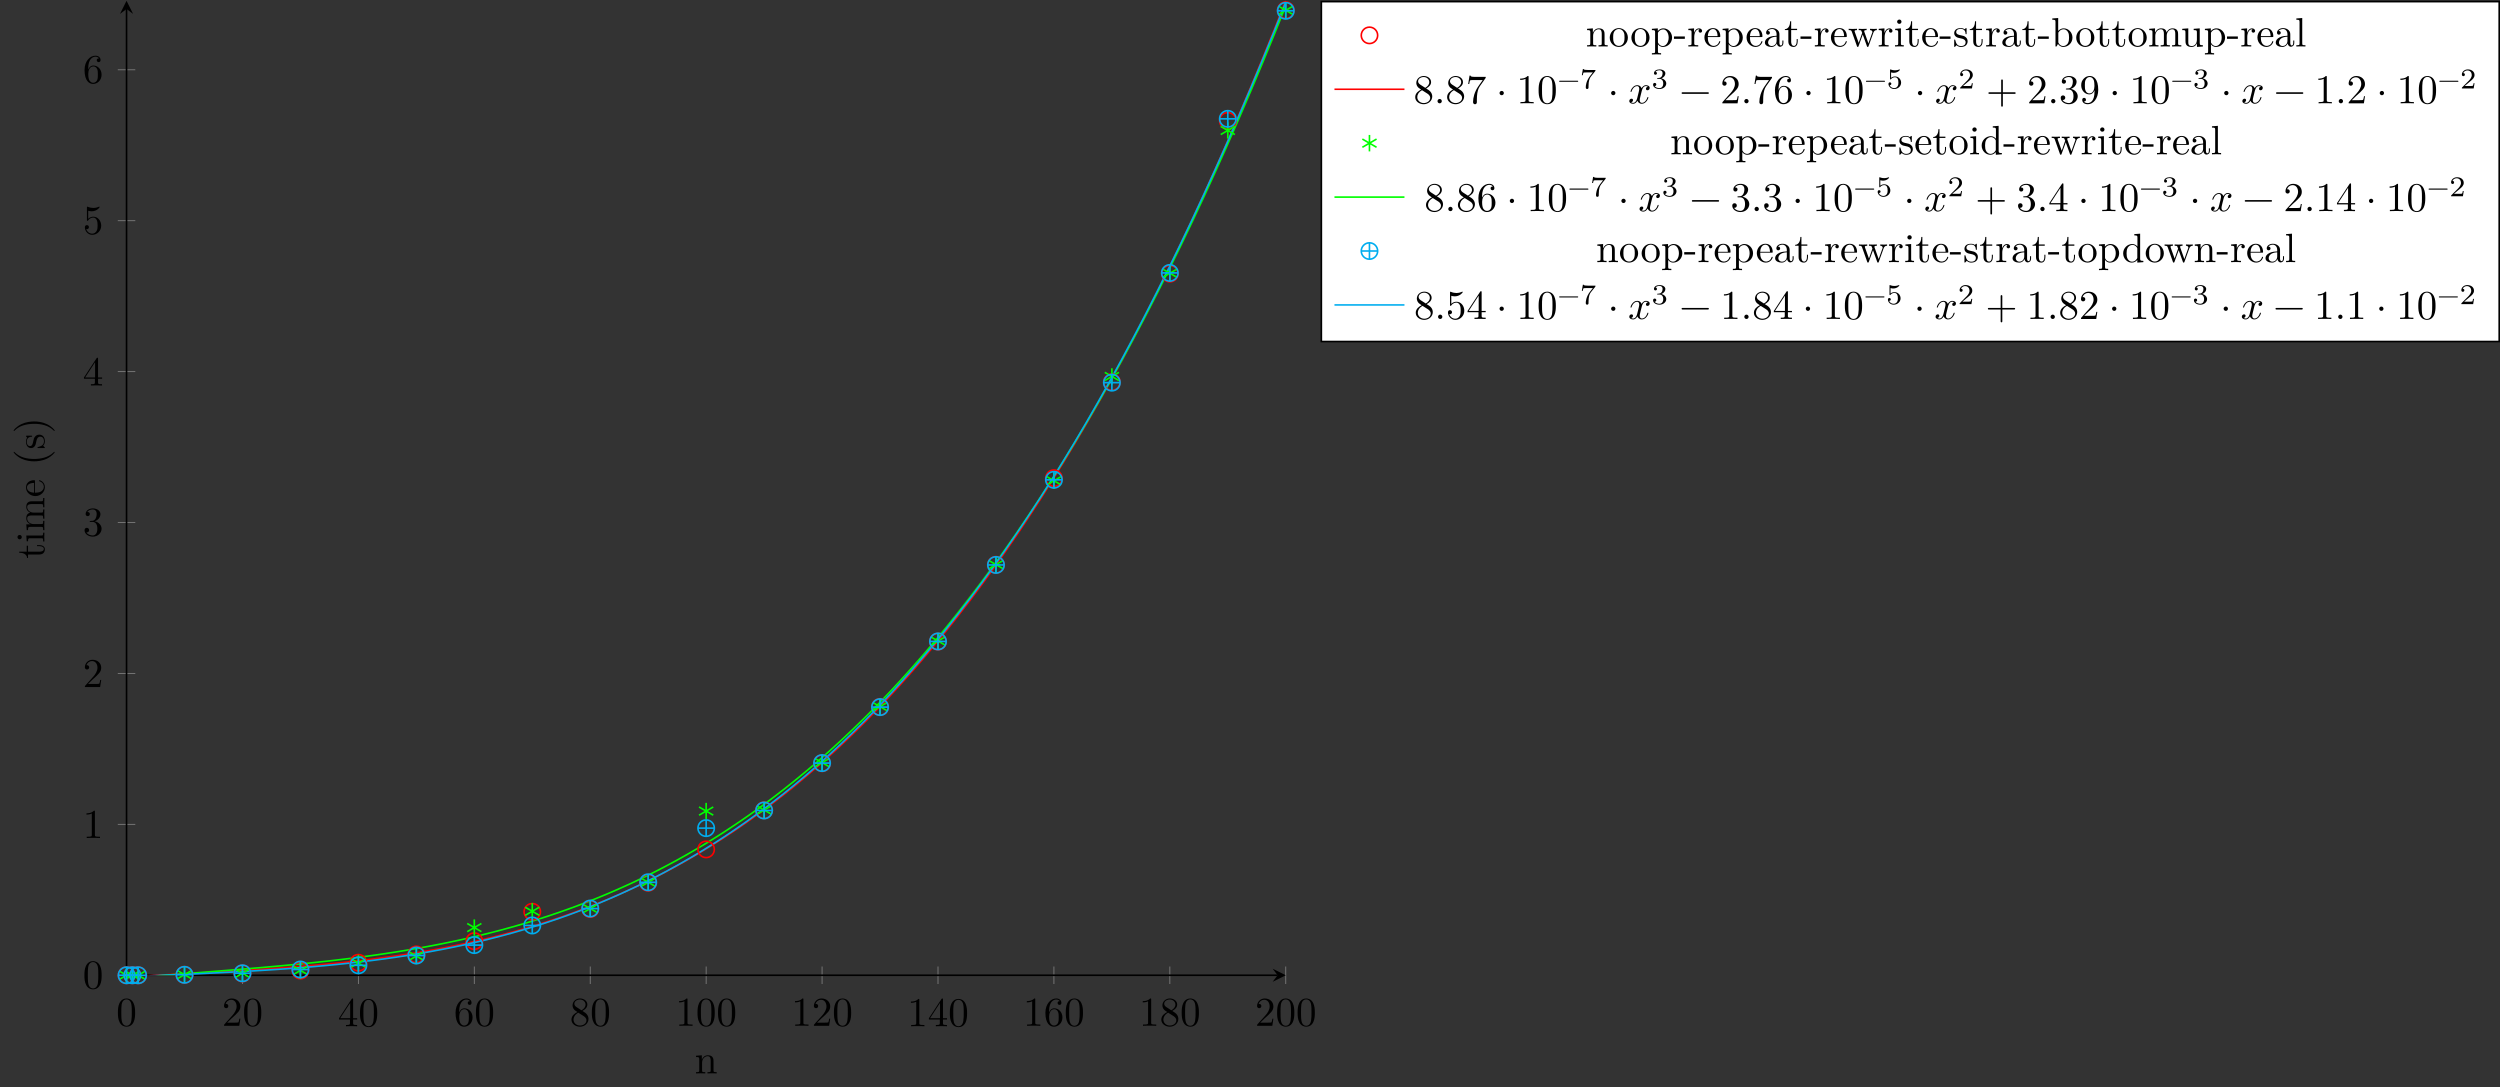 <?xml version="1.0" encoding="UTF-8"?>
<svg xmlns="http://www.w3.org/2000/svg" xmlns:xlink="http://www.w3.org/1999/xlink" width="607.511pt" height="264.167pt" viewBox="0 0 607.511 264.167" version="1.1">
<rect x="0" y="0" width="607.511" height="264.167" fill="#333333" stroke="none"/>
<defs>
<g>
<symbol overflow="visible" id="glyph0-0">
<path style="stroke:none;" d=""/>
</symbol>
<symbol overflow="visible" id="glyph0-1">
<path style="stroke:none;" d="M 4.578 -3.188 C 4.578 -3.984 4.531 -4.781 4.188 -5.516 C 3.734 -6.484 2.906 -6.641 2.5 -6.641 C 1.891 -6.641 1.172 -6.375 0.75 -5.453 C 0.438 -4.766 0.391 -3.984 0.391 -3.188 C 0.391 -2.438 0.422 -1.547 0.844 -0.781 C 1.266 0.016 2 0.219 2.484 0.219 C 3.016 0.219 3.781 0.016 4.219 -0.938 C 4.531 -1.625 4.578 -2.406 4.578 -3.188 Z M 3.766 -3.312 C 3.766 -2.562 3.766 -1.891 3.656 -1.25 C 3.5 -0.297 2.938 0 2.484 0 C 2.094 0 1.5 -0.25 1.328 -1.203 C 1.219 -1.797 1.219 -2.719 1.219 -3.312 C 1.219 -3.953 1.219 -4.609 1.297 -5.141 C 1.484 -6.328 2.234 -6.422 2.484 -6.422 C 2.812 -6.422 3.469 -6.234 3.656 -5.25 C 3.766 -4.688 3.766 -3.938 3.766 -3.312 Z M 3.766 -3.312 "/>
</symbol>
<symbol overflow="visible" id="glyph0-2">
<path style="stroke:none;" d="M 4.469 -1.734 L 4.234 -1.734 C 4.172 -1.438 4.109 -1 4 -0.844 C 3.938 -0.766 3.281 -0.766 3.062 -0.766 L 1.266 -0.766 L 2.328 -1.797 C 3.875 -3.172 4.469 -3.703 4.469 -4.703 C 4.469 -5.844 3.578 -6.641 2.359 -6.641 C 1.234 -6.641 0.5 -5.719 0.5 -4.828 C 0.5 -4.281 1 -4.281 1.031 -4.281 C 1.203 -4.281 1.547 -4.391 1.547 -4.812 C 1.547 -5.062 1.359 -5.328 1.016 -5.328 C 0.938 -5.328 0.922 -5.328 0.891 -5.312 C 1.109 -5.969 1.656 -6.328 2.234 -6.328 C 3.141 -6.328 3.562 -5.516 3.562 -4.703 C 3.562 -3.906 3.078 -3.125 2.516 -2.5 L 0.609 -0.375 C 0.5 -0.266 0.5 -0.234 0.5 0 L 4.203 0 Z M 4.469 -1.734 "/>
</symbol>
<symbol overflow="visible" id="glyph0-3">
<path style="stroke:none;" d="M 4.688 -1.641 L 4.688 -1.953 L 3.703 -1.953 L 3.703 -6.484 C 3.703 -6.688 3.703 -6.75 3.531 -6.75 C 3.453 -6.75 3.422 -6.75 3.344 -6.625 L 0.281 -1.953 L 0.281 -1.641 L 2.938 -1.641 L 2.938 -0.781 C 2.938 -0.422 2.906 -0.312 2.172 -0.312 L 1.969 -0.312 L 1.969 0 C 2.375 -0.031 2.891 -0.031 3.312 -0.031 C 3.734 -0.031 4.25 -0.031 4.672 0 L 4.672 -0.312 L 4.453 -0.312 C 3.719 -0.312 3.703 -0.422 3.703 -0.781 L 3.703 -1.641 Z M 2.984 -1.953 L 0.562 -1.953 L 2.984 -5.672 Z M 2.984 -1.953 "/>
</symbol>
<symbol overflow="visible" id="glyph0-4">
<path style="stroke:none;" d="M 4.562 -2.031 C 4.562 -3.297 3.672 -4.25 2.562 -4.25 C 1.891 -4.25 1.516 -3.75 1.312 -3.266 L 1.312 -3.516 C 1.312 -6.031 2.547 -6.391 3.062 -6.391 C 3.297 -6.391 3.719 -6.328 3.938 -5.984 C 3.781 -5.984 3.391 -5.984 3.391 -5.547 C 3.391 -5.234 3.625 -5.078 3.844 -5.078 C 4 -5.078 4.312 -5.172 4.312 -5.562 C 4.312 -6.156 3.875 -6.641 3.047 -6.641 C 1.766 -6.641 0.422 -5.359 0.422 -3.156 C 0.422 -0.484 1.578 0.219 2.5 0.219 C 3.609 0.219 4.562 -0.719 4.562 -2.031 Z M 3.656 -2.047 C 3.656 -1.562 3.656 -1.062 3.484 -0.703 C 3.188 -0.109 2.734 -0.062 2.5 -0.062 C 1.875 -0.062 1.578 -0.656 1.516 -0.812 C 1.328 -1.281 1.328 -2.078 1.328 -2.25 C 1.328 -3.031 1.656 -4.031 2.547 -4.031 C 2.719 -4.031 3.172 -4.031 3.484 -3.406 C 3.656 -3.047 3.656 -2.531 3.656 -2.047 Z M 3.656 -2.047 "/>
</symbol>
<symbol overflow="visible" id="glyph0-5">
<path style="stroke:none;" d="M 4.562 -1.672 C 4.562 -2.031 4.453 -2.484 4.062 -2.906 C 3.875 -3.109 3.719 -3.203 3.078 -3.609 C 3.797 -3.984 4.281 -4.5 4.281 -5.156 C 4.281 -6.078 3.406 -6.641 2.5 -6.641 C 1.5 -6.641 0.688 -5.906 0.688 -4.969 C 0.688 -4.797 0.703 -4.344 1.125 -3.875 C 1.234 -3.766 1.609 -3.516 1.859 -3.344 C 1.281 -3.047 0.422 -2.5 0.422 -1.5 C 0.422 -0.453 1.438 0.219 2.484 0.219 C 3.609 0.219 4.562 -0.609 4.562 -1.672 Z M 3.844 -5.156 C 3.844 -4.578 3.453 -4.109 2.859 -3.766 L 1.625 -4.562 C 1.172 -4.859 1.125 -5.188 1.125 -5.359 C 1.125 -5.969 1.781 -6.391 2.484 -6.391 C 3.203 -6.391 3.844 -5.875 3.844 -5.156 Z M 4.062 -1.312 C 4.062 -0.578 3.312 -0.062 2.5 -0.062 C 1.641 -0.062 0.922 -0.672 0.922 -1.5 C 0.922 -2.078 1.234 -2.719 2.078 -3.188 L 3.312 -2.406 C 3.594 -2.219 4.062 -1.922 4.062 -1.312 Z M 4.062 -1.312 "/>
</symbol>
<symbol overflow="visible" id="glyph0-6">
<path style="stroke:none;" d="M 4.172 0 L 4.172 -0.312 L 3.859 -0.312 C 2.953 -0.312 2.938 -0.422 2.938 -0.781 L 2.938 -6.375 C 2.938 -6.625 2.938 -6.641 2.703 -6.641 C 2.078 -6 1.203 -6 0.891 -6 L 0.891 -5.688 C 1.094 -5.688 1.672 -5.688 2.188 -5.953 L 2.188 -0.781 C 2.188 -0.422 2.156 -0.312 1.266 -0.312 L 0.953 -0.312 L 0.953 0 C 1.297 -0.031 2.156 -0.031 2.562 -0.031 C 2.953 -0.031 3.828 -0.031 4.172 0 Z M 4.172 0 "/>
</symbol>
<symbol overflow="visible" id="glyph0-7">
<path style="stroke:none;" d="M 4.562 -1.703 C 4.562 -2.516 3.922 -3.297 2.891 -3.516 C 3.703 -3.781 4.281 -4.469 4.281 -5.266 C 4.281 -6.078 3.406 -6.641 2.453 -6.641 C 1.453 -6.641 0.688 -6.047 0.688 -5.281 C 0.688 -4.953 0.906 -4.766 1.203 -4.766 C 1.5 -4.766 1.703 -4.984 1.703 -5.281 C 1.703 -5.766 1.234 -5.766 1.094 -5.766 C 1.391 -6.266 2.047 -6.391 2.406 -6.391 C 2.828 -6.391 3.375 -6.172 3.375 -5.281 C 3.375 -5.156 3.344 -4.578 3.094 -4.141 C 2.797 -3.656 2.453 -3.625 2.203 -3.625 C 2.125 -3.609 1.891 -3.594 1.812 -3.594 C 1.734 -3.578 1.672 -3.562 1.672 -3.469 C 1.672 -3.359 1.734 -3.359 1.906 -3.359 L 2.344 -3.359 C 3.156 -3.359 3.531 -2.688 3.531 -1.703 C 3.531 -0.344 2.844 -0.062 2.406 -0.062 C 1.969 -0.062 1.219 -0.234 0.875 -0.812 C 1.219 -0.766 1.531 -0.984 1.531 -1.359 C 1.531 -1.719 1.266 -1.922 0.984 -1.922 C 0.734 -1.922 0.422 -1.781 0.422 -1.344 C 0.422 -0.438 1.344 0.219 2.438 0.219 C 3.656 0.219 4.562 -0.688 4.562 -1.703 Z M 4.562 -1.703 "/>
</symbol>
<symbol overflow="visible" id="glyph0-8">
<path style="stroke:none;" d="M 4.469 -2 C 4.469 -3.188 3.656 -4.188 2.578 -4.188 C 2.109 -4.188 1.672 -4.031 1.312 -3.672 L 1.312 -5.625 C 1.516 -5.562 1.844 -5.5 2.156 -5.5 C 3.391 -5.5 4.094 -6.406 4.094 -6.531 C 4.094 -6.594 4.062 -6.641 3.984 -6.641 C 3.984 -6.641 3.953 -6.641 3.906 -6.609 C 3.703 -6.516 3.219 -6.312 2.547 -6.312 C 2.156 -6.312 1.688 -6.391 1.219 -6.594 C 1.141 -6.625 1.109 -6.625 1.109 -6.625 C 1 -6.625 1 -6.547 1 -6.391 L 1 -3.438 C 1 -3.266 1 -3.188 1.141 -3.188 C 1.219 -3.188 1.234 -3.203 1.281 -3.266 C 1.391 -3.422 1.75 -3.969 2.562 -3.969 C 3.078 -3.969 3.328 -3.516 3.406 -3.328 C 3.562 -2.953 3.594 -2.578 3.594 -2.078 C 3.594 -1.719 3.594 -1.125 3.344 -0.703 C 3.109 -0.312 2.734 -0.062 2.281 -0.062 C 1.562 -0.062 0.984 -0.594 0.812 -1.172 C 0.844 -1.172 0.875 -1.156 0.984 -1.156 C 1.312 -1.156 1.484 -1.406 1.484 -1.641 C 1.484 -1.891 1.312 -2.141 0.984 -2.141 C 0.844 -2.141 0.5 -2.062 0.5 -1.609 C 0.5 -0.75 1.188 0.219 2.297 0.219 C 3.453 0.219 4.469 -0.734 4.469 -2 Z M 4.469 -2 "/>
</symbol>
<symbol overflow="visible" id="glyph0-9">
<path style="stroke:none;" d="M 1.906 -0.531 C 1.906 -0.812 1.672 -1.062 1.391 -1.062 C 1.094 -1.062 0.859 -0.812 0.859 -0.531 C 0.859 -0.234 1.094 0 1.391 0 C 1.672 0 1.906 -0.234 1.906 -0.531 Z M 1.906 -0.531 "/>
</symbol>
<symbol overflow="visible" id="glyph0-10">
<path style="stroke:none;" d="M 4.828 -6.422 L 2.406 -6.422 C 1.203 -6.422 1.172 -6.547 1.141 -6.734 L 0.891 -6.734 L 0.562 -4.688 L 0.812 -4.688 C 0.844 -4.844 0.922 -5.469 1.062 -5.594 C 1.125 -5.656 1.906 -5.656 2.031 -5.656 L 4.094 -5.656 L 2.984 -4.078 C 2.078 -2.734 1.75 -1.344 1.75 -0.328 C 1.75 -0.234 1.75 0.219 2.219 0.219 C 2.672 0.219 2.672 -0.234 2.672 -0.328 L 2.672 -0.844 C 2.672 -1.391 2.703 -1.938 2.781 -2.469 C 2.828 -2.703 2.953 -3.562 3.406 -4.172 L 4.75 -6.078 C 4.828 -6.188 4.828 -6.203 4.828 -6.422 Z M 4.828 -6.422 "/>
</symbol>
<symbol overflow="visible" id="glyph0-11">
<path style="stroke:none;" d="M 1.906 -2.5 C 1.906 -2.781 1.672 -3.016 1.391 -3.016 C 1.094 -3.016 0.859 -2.781 0.859 -2.5 C 0.859 -2.203 1.094 -1.969 1.391 -1.969 C 1.672 -1.969 1.906 -2.203 1.906 -2.5 Z M 1.906 -2.5 "/>
</symbol>
<symbol overflow="visible" id="glyph0-12">
<path style="stroke:none;" d="M 5.25 -3.75 C 5.25 -4.266 4.672 -4.406 4.328 -4.406 C 3.75 -4.406 3.406 -3.875 3.281 -3.656 C 3.031 -4.312 2.5 -4.406 2.203 -4.406 C 1.172 -4.406 0.594 -3.125 0.594 -2.875 C 0.594 -2.766 0.719 -2.766 0.719 -2.766 C 0.797 -2.766 0.828 -2.797 0.844 -2.875 C 1.188 -3.938 1.844 -4.188 2.188 -4.188 C 2.375 -4.188 2.719 -4.094 2.719 -3.516 C 2.719 -3.203 2.547 -2.547 2.188 -1.141 C 2.031 -0.531 1.672 -0.109 1.234 -0.109 C 1.172 -0.109 0.953 -0.109 0.734 -0.234 C 0.984 -0.297 1.203 -0.5 1.203 -0.781 C 1.203 -1.047 0.984 -1.125 0.844 -1.125 C 0.531 -1.125 0.297 -0.875 0.297 -0.547 C 0.297 -0.094 0.781 0.109 1.219 0.109 C 1.891 0.109 2.25 -0.594 2.266 -0.641 C 2.391 -0.281 2.75 0.109 3.344 0.109 C 4.375 0.109 4.938 -1.172 4.938 -1.422 C 4.938 -1.531 4.859 -1.531 4.828 -1.531 C 4.734 -1.531 4.719 -1.484 4.688 -1.422 C 4.359 -0.344 3.688 -0.109 3.375 -0.109 C 2.984 -0.109 2.828 -0.422 2.828 -0.766 C 2.828 -0.984 2.875 -1.203 2.984 -1.641 L 3.328 -3.016 C 3.391 -3.266 3.625 -4.188 4.312 -4.188 C 4.359 -4.188 4.609 -4.188 4.812 -4.062 C 4.531 -4 4.344 -3.766 4.344 -3.516 C 4.344 -3.359 4.453 -3.172 4.719 -3.172 C 4.938 -3.172 5.25 -3.344 5.25 -3.75 Z M 5.25 -3.75 "/>
</symbol>
<symbol overflow="visible" id="glyph0-13">
<path style="stroke:none;" d="M 7.203 -2.5 C 7.203 -2.609 7.109 -2.688 7 -2.688 L 0.75 -2.688 C 0.641 -2.688 0.562 -2.609 0.562 -2.5 C 0.562 -2.375 0.641 -2.297 0.75 -2.297 L 7 -2.297 C 7.109 -2.297 7.203 -2.375 7.203 -2.5 Z M 7.203 -2.5 "/>
</symbol>
<symbol overflow="visible" id="glyph0-14">
<path style="stroke:none;" d="M 7.203 -2.5 C 7.203 -2.609 7.109 -2.688 7 -2.688 L 4.078 -2.688 L 4.078 -5.609 C 4.078 -5.719 3.984 -5.812 3.875 -5.812 C 3.766 -5.812 3.672 -5.719 3.672 -5.609 L 3.672 -2.688 L 0.75 -2.688 C 0.641 -2.688 0.562 -2.609 0.562 -2.5 C 0.562 -2.375 0.641 -2.297 0.75 -2.297 L 3.672 -2.297 L 3.672 0.625 C 3.672 0.734 3.766 0.828 3.875 0.828 C 3.984 0.828 4.078 0.734 4.078 0.625 L 4.078 -2.297 L 7 -2.297 C 7.109 -2.297 7.203 -2.375 7.203 -2.5 Z M 7.203 -2.5 "/>
</symbol>
<symbol overflow="visible" id="glyph0-15">
<path style="stroke:none;" d="M 4.562 -3.281 C 4.562 -5.969 3.406 -6.641 2.516 -6.641 C 1.969 -6.641 1.484 -6.453 1.062 -6.016 C 0.641 -5.562 0.422 -5.141 0.422 -4.391 C 0.422 -3.156 1.297 -2.172 2.406 -2.172 C 3.016 -2.172 3.422 -2.594 3.656 -3.172 L 3.656 -2.844 C 3.656 -0.516 2.625 -0.062 2.047 -0.062 C 1.875 -0.062 1.328 -0.078 1.062 -0.422 C 1.5 -0.422 1.578 -0.703 1.578 -0.875 C 1.578 -1.188 1.344 -1.328 1.125 -1.328 C 0.969 -1.328 0.672 -1.25 0.672 -0.859 C 0.672 -0.188 1.203 0.219 2.047 0.219 C 3.344 0.219 4.562 -1.141 4.562 -3.281 Z M 3.641 -4.203 C 3.641 -3.375 3.297 -2.406 2.422 -2.406 C 2.266 -2.406 1.797 -2.406 1.5 -3.031 C 1.312 -3.406 1.312 -3.891 1.312 -4.391 C 1.312 -4.922 1.312 -5.391 1.531 -5.766 C 1.797 -6.266 2.172 -6.391 2.516 -6.391 C 2.984 -6.391 3.312 -6.047 3.484 -5.609 C 3.594 -5.281 3.641 -4.656 3.641 -4.203 Z M 3.641 -4.203 "/>
</symbol>
<symbol overflow="visible" id="glyph1-0">
<path style="stroke:none;" d=""/>
</symbol>
<symbol overflow="visible" id="glyph1-1">
<path style="stroke:none;" d="M 5.328 0 L 5.328 -0.312 C 4.812 -0.312 4.562 -0.312 4.562 -0.609 L 4.562 -2.516 C 4.562 -3.375 4.562 -3.672 4.25 -4.031 C 4.109 -4.203 3.781 -4.406 3.203 -4.406 C 2.469 -4.406 2 -3.984 1.719 -3.359 L 1.719 -4.406 L 0.312 -4.297 L 0.312 -3.984 C 1.016 -3.984 1.094 -3.922 1.094 -3.422 L 1.094 -0.75 C 1.094 -0.312 0.984 -0.312 0.312 -0.312 L 0.312 0 L 1.453 -0.031 L 2.562 0 L 2.562 -0.312 C 1.891 -0.312 1.781 -0.312 1.781 -0.75 L 1.781 -2.594 C 1.781 -3.625 2.5 -4.188 3.125 -4.188 C 3.766 -4.188 3.875 -3.656 3.875 -3.078 L 3.875 -0.75 C 3.875 -0.312 3.766 -0.312 3.094 -0.312 L 3.094 0 L 4.219 -0.031 Z M 5.328 0 "/>
</symbol>
<symbol overflow="visible" id="glyph1-2">
<path style="stroke:none;" d="M 4.688 -2.141 C 4.688 -3.406 3.703 -4.469 2.5 -4.469 C 1.25 -4.469 0.281 -3.375 0.281 -2.141 C 0.281 -0.844 1.312 0.109 2.484 0.109 C 3.688 0.109 4.688 -0.875 4.688 -2.141 Z M 3.875 -2.219 C 3.875 -1.859 3.875 -1.312 3.656 -0.875 C 3.422 -0.422 2.984 -0.141 2.5 -0.141 C 2.062 -0.141 1.625 -0.344 1.359 -0.812 C 1.109 -1.25 1.109 -1.859 1.109 -2.219 C 1.109 -2.609 1.109 -3.141 1.344 -3.578 C 1.609 -4.031 2.078 -4.25 2.484 -4.25 C 2.922 -4.25 3.344 -4.031 3.609 -3.594 C 3.875 -3.172 3.875 -2.594 3.875 -2.219 Z M 3.875 -2.219 "/>
</symbol>
<symbol overflow="visible" id="glyph1-3">
<path style="stroke:none;" d="M 5.188 -2.156 C 5.188 -3.422 4.234 -4.406 3.109 -4.406 C 2.328 -4.406 1.906 -3.969 1.719 -3.75 L 1.719 -4.406 L 0.281 -4.297 L 0.281 -3.984 C 0.984 -3.984 1.062 -3.922 1.062 -3.484 L 1.062 1.172 C 1.062 1.625 0.953 1.625 0.281 1.625 L 0.281 1.938 L 1.391 1.906 L 2.516 1.938 L 2.516 1.625 C 1.859 1.625 1.75 1.625 1.75 1.172 L 1.75 -0.594 C 1.797 -0.422 2.219 0.109 2.969 0.109 C 4.156 0.109 5.188 -0.875 5.188 -2.156 Z M 4.359 -2.156 C 4.359 -0.953 3.672 -0.109 2.938 -0.109 C 2.531 -0.109 2.156 -0.312 1.891 -0.719 C 1.75 -0.922 1.75 -0.938 1.75 -1.141 L 1.75 -3.359 C 2.031 -3.875 2.516 -4.156 3.031 -4.156 C 3.766 -4.156 4.359 -3.281 4.359 -2.156 Z M 4.359 -2.156 "/>
</symbol>
<symbol overflow="visible" id="glyph1-4">
<path style="stroke:none;" d="M 2.75 -1.859 L 2.75 -2.438 L 0.109 -2.438 L 0.109 -1.859 Z M 2.75 -1.859 "/>
</symbol>
<symbol overflow="visible" id="glyph1-5">
<path style="stroke:none;" d="M 3.625 -3.797 C 3.625 -4.109 3.312 -4.406 2.891 -4.406 C 2.156 -4.406 1.797 -3.734 1.672 -3.312 L 1.672 -4.406 L 0.281 -4.297 L 0.281 -3.984 C 0.984 -3.984 1.062 -3.922 1.062 -3.422 L 1.062 -0.75 C 1.062 -0.312 0.953 -0.312 0.281 -0.312 L 0.281 0 L 1.422 -0.031 C 1.812 -0.031 2.281 -0.031 2.688 0 L 2.688 -0.312 L 2.469 -0.312 C 1.734 -0.312 1.719 -0.422 1.719 -0.781 L 1.719 -2.312 C 1.719 -3.297 2.141 -4.188 2.891 -4.188 C 2.953 -4.188 2.984 -4.188 3 -4.172 C 2.969 -4.172 2.766 -4.047 2.766 -3.781 C 2.766 -3.516 2.984 -3.359 3.203 -3.359 C 3.375 -3.359 3.625 -3.484 3.625 -3.797 Z M 3.625 -3.797 "/>
</symbol>
<symbol overflow="visible" id="glyph1-6">
<path style="stroke:none;" d="M 4.141 -1.188 C 4.141 -1.281 4.062 -1.312 4 -1.312 C 3.922 -1.312 3.891 -1.25 3.875 -1.172 C 3.531 -0.141 2.625 -0.141 2.531 -0.141 C 2.031 -0.141 1.641 -0.438 1.406 -0.812 C 1.109 -1.281 1.109 -1.938 1.109 -2.297 L 3.891 -2.297 C 4.109 -2.297 4.141 -2.297 4.141 -2.516 C 4.141 -3.5 3.594 -4.469 2.359 -4.469 C 1.203 -4.469 0.281 -3.438 0.281 -2.188 C 0.281 -0.859 1.328 0.109 2.469 0.109 C 3.688 0.109 4.141 -1 4.141 -1.188 Z M 3.484 -2.516 L 1.109 -2.516 C 1.172 -4 2.016 -4.25 2.359 -4.25 C 3.375 -4.25 3.484 -2.906 3.484 -2.516 Z M 3.484 -2.516 "/>
</symbol>
<symbol overflow="visible" id="glyph1-7">
<path style="stroke:none;" d="M 4.812 -0.891 L 4.812 -1.453 L 4.562 -1.453 L 4.562 -0.891 C 4.562 -0.312 4.312 -0.25 4.203 -0.25 C 3.875 -0.25 3.844 -0.703 3.844 -0.75 L 3.844 -2.734 C 3.844 -3.156 3.844 -3.547 3.484 -3.922 C 3.094 -4.312 2.594 -4.469 2.109 -4.469 C 1.297 -4.469 0.609 -4 0.609 -3.344 C 0.609 -3.047 0.812 -2.875 1.062 -2.875 C 1.344 -2.875 1.531 -3.078 1.531 -3.328 C 1.531 -3.453 1.469 -3.781 1.016 -3.781 C 1.281 -4.141 1.781 -4.25 2.094 -4.25 C 2.578 -4.25 3.156 -3.859 3.156 -2.969 L 3.156 -2.609 C 2.641 -2.578 1.938 -2.547 1.312 -2.25 C 0.562 -1.906 0.312 -1.391 0.312 -0.953 C 0.312 -0.141 1.281 0.109 1.906 0.109 C 2.578 0.109 3.031 -0.297 3.219 -0.75 C 3.266 -0.359 3.531 0.062 4 0.062 C 4.203 0.062 4.812 -0.078 4.812 -0.891 Z M 3.156 -1.391 C 3.156 -0.453 2.438 -0.109 1.984 -0.109 C 1.5 -0.109 1.094 -0.453 1.094 -0.953 C 1.094 -1.5 1.5 -2.328 3.156 -2.391 Z M 3.156 -1.391 "/>
</symbol>
<symbol overflow="visible" id="glyph1-8">
<path style="stroke:none;" d="M 3.312 -1.234 L 3.312 -1.797 L 3.062 -1.797 L 3.062 -1.25 C 3.062 -0.516 2.766 -0.141 2.391 -0.141 C 1.719 -0.141 1.719 -1.047 1.719 -1.219 L 1.719 -3.984 L 3.156 -3.984 L 3.156 -4.297 L 1.719 -4.297 L 1.719 -6.125 L 1.469 -6.125 C 1.469 -5.312 1.172 -4.25 0.188 -4.203 L 0.188 -3.984 L 1.031 -3.984 L 1.031 -1.234 C 1.031 -0.016 1.969 0.109 2.328 0.109 C 3.031 0.109 3.312 -0.594 3.312 -1.234 Z M 3.312 -1.234 "/>
</symbol>
<symbol overflow="visible" id="glyph1-9">
<path style="stroke:none;" d="M 7.016 -3.984 L 7.016 -4.297 C 6.781 -4.281 6.5 -4.266 6.281 -4.266 L 5.359 -4.297 L 5.359 -3.984 C 5.719 -3.984 5.938 -3.797 5.938 -3.516 C 5.938 -3.453 5.938 -3.422 5.875 -3.297 L 4.969 -0.75 L 3.984 -3.531 C 3.953 -3.656 3.938 -3.672 3.938 -3.719 C 3.938 -3.984 4.328 -3.984 4.531 -3.984 L 4.531 -4.297 L 3.484 -4.266 C 3.188 -4.266 2.906 -4.281 2.609 -4.297 L 2.609 -3.984 C 2.969 -3.984 3.125 -3.969 3.234 -3.844 C 3.281 -3.781 3.391 -3.484 3.453 -3.297 L 2.609 -0.875 L 1.656 -3.531 C 1.609 -3.656 1.609 -3.672 1.609 -3.719 C 1.609 -3.984 2 -3.984 2.188 -3.984 L 2.188 -4.297 L 1.109 -4.266 L 0.172 -4.297 L 0.172 -3.984 C 0.672 -3.984 0.797 -3.953 0.922 -3.641 L 2.172 -0.109 C 2.219 0.031 2.25 0.109 2.375 0.109 C 2.516 0.109 2.531 0.047 2.578 -0.094 L 3.594 -2.906 L 4.609 -0.078 C 4.641 0.031 4.672 0.109 4.812 0.109 C 4.938 0.109 4.969 0.016 5 -0.078 L 6.172 -3.344 C 6.344 -3.844 6.656 -3.984 7.016 -3.984 Z M 7.016 -3.984 "/>
</symbol>
<symbol overflow="visible" id="glyph1-10">
<path style="stroke:none;" d="M 2.469 0 L 2.469 -0.312 C 1.797 -0.312 1.766 -0.359 1.766 -0.75 L 1.766 -4.406 L 0.375 -4.297 L 0.375 -3.984 C 1.016 -3.984 1.109 -3.922 1.109 -3.438 L 1.109 -0.75 C 1.109 -0.312 1 -0.312 0.328 -0.312 L 0.328 0 L 1.422 -0.031 C 1.781 -0.031 2.125 -0.016 2.469 0 Z M 1.906 -6.016 C 1.906 -6.297 1.688 -6.547 1.391 -6.547 C 1.047 -6.547 0.844 -6.266 0.844 -6.016 C 0.844 -5.75 1.078 -5.5 1.375 -5.5 C 1.719 -5.5 1.906 -5.766 1.906 -6.016 Z M 1.906 -6.016 "/>
</symbol>
<symbol overflow="visible" id="glyph1-11">
<path style="stroke:none;" d="M 3.594 -1.281 C 3.594 -1.797 3.297 -2.109 3.172 -2.219 C 2.844 -2.547 2.453 -2.625 2.031 -2.703 C 1.469 -2.812 0.812 -2.938 0.812 -3.516 C 0.812 -3.875 1.062 -4.281 1.922 -4.281 C 3.016 -4.281 3.078 -3.375 3.094 -3.078 C 3.094 -2.984 3.203 -2.984 3.203 -2.984 C 3.344 -2.984 3.344 -3.031 3.344 -3.219 L 3.344 -4.234 C 3.344 -4.391 3.344 -4.469 3.234 -4.469 C 3.188 -4.469 3.156 -4.469 3.031 -4.344 C 3 -4.312 2.906 -4.219 2.859 -4.188 C 2.484 -4.469 2.078 -4.469 1.922 -4.469 C 0.703 -4.469 0.328 -3.797 0.328 -3.234 C 0.328 -2.891 0.484 -2.609 0.75 -2.391 C 1.078 -2.141 1.359 -2.078 2.078 -1.938 C 2.297 -1.891 3.109 -1.734 3.109 -1.016 C 3.109 -0.516 2.766 -0.109 1.984 -0.109 C 1.141 -0.109 0.781 -0.672 0.594 -1.531 C 0.562 -1.656 0.562 -1.688 0.453 -1.688 C 0.328 -1.688 0.328 -1.625 0.328 -1.453 L 0.328 -0.125 C 0.328 0.047 0.328 0.109 0.438 0.109 C 0.484 0.109 0.5 0.094 0.688 -0.094 C 0.703 -0.109 0.703 -0.125 0.891 -0.312 C 1.328 0.094 1.781 0.109 1.984 0.109 C 3.125 0.109 3.594 -0.562 3.594 -1.281 Z M 3.594 -1.281 "/>
</symbol>
<symbol overflow="visible" id="glyph1-12">
<path style="stroke:none;" d="M 5.188 -2.156 C 5.188 -3.422 4.219 -4.406 3.078 -4.406 C 2.297 -4.406 1.875 -3.938 1.719 -3.766 L 1.719 -6.922 L 0.281 -6.812 L 0.281 -6.5 C 0.984 -6.5 1.062 -6.438 1.062 -5.938 L 1.062 0 L 1.312 0 L 1.672 -0.625 C 1.812 -0.391 2.234 0.109 2.969 0.109 C 4.156 0.109 5.188 -0.875 5.188 -2.156 Z M 4.359 -2.156 C 4.359 -1.797 4.344 -1.203 4.062 -0.75 C 3.844 -0.438 3.469 -0.109 2.938 -0.109 C 2.484 -0.109 2.125 -0.344 1.891 -0.719 C 1.75 -0.922 1.75 -0.953 1.75 -1.141 L 1.75 -3.188 C 1.75 -3.375 1.75 -3.391 1.859 -3.547 C 2.25 -4.109 2.797 -4.188 3.031 -4.188 C 3.484 -4.188 3.844 -3.922 4.078 -3.547 C 4.344 -3.141 4.359 -2.578 4.359 -2.156 Z M 4.359 -2.156 "/>
</symbol>
<symbol overflow="visible" id="glyph1-13">
<path style="stroke:none;" d="M 8.109 0 L 8.109 -0.312 C 7.594 -0.312 7.344 -0.312 7.328 -0.609 L 7.328 -2.516 C 7.328 -3.375 7.328 -3.672 7.016 -4.031 C 6.875 -4.203 6.547 -4.406 5.969 -4.406 C 5.141 -4.406 4.688 -3.812 4.531 -3.422 C 4.391 -4.297 3.656 -4.406 3.203 -4.406 C 2.469 -4.406 2 -3.984 1.719 -3.359 L 1.719 -4.406 L 0.312 -4.297 L 0.312 -3.984 C 1.016 -3.984 1.094 -3.922 1.094 -3.422 L 1.094 -0.75 C 1.094 -0.312 0.984 -0.312 0.312 -0.312 L 0.312 0 L 1.453 -0.031 L 2.562 0 L 2.562 -0.312 C 1.891 -0.312 1.781 -0.312 1.781 -0.75 L 1.781 -2.594 C 1.781 -3.625 2.5 -4.188 3.125 -4.188 C 3.766 -4.188 3.875 -3.656 3.875 -3.078 L 3.875 -0.75 C 3.875 -0.312 3.766 -0.312 3.094 -0.312 L 3.094 0 L 4.219 -0.031 L 5.328 0 L 5.328 -0.312 C 4.672 -0.312 4.562 -0.312 4.562 -0.75 L 4.562 -2.594 C 4.562 -3.625 5.266 -4.188 5.906 -4.188 C 6.531 -4.188 6.641 -3.656 6.641 -3.078 L 6.641 -0.75 C 6.641 -0.312 6.531 -0.312 5.859 -0.312 L 5.859 0 L 6.984 -0.031 Z M 8.109 0 "/>
</symbol>
<symbol overflow="visible" id="glyph1-14">
<path style="stroke:none;" d="M 5.328 0 L 5.328 -0.312 C 4.641 -0.312 4.562 -0.375 4.562 -0.875 L 4.562 -4.406 L 3.094 -4.297 L 3.094 -3.984 C 3.781 -3.984 3.875 -3.922 3.875 -3.422 L 3.875 -1.656 C 3.875 -0.781 3.391 -0.109 2.656 -0.109 C 1.828 -0.109 1.781 -0.578 1.781 -1.094 L 1.781 -4.406 L 0.312 -4.297 L 0.312 -3.984 C 1.094 -3.984 1.094 -3.953 1.094 -3.078 L 1.094 -1.578 C 1.094 -0.797 1.094 0.109 2.609 0.109 C 3.172 0.109 3.609 -0.172 3.891 -0.781 L 3.891 0.109 Z M 5.328 0 "/>
</symbol>
<symbol overflow="visible" id="glyph1-15">
<path style="stroke:none;" d="M 2.547 0 L 2.547 -0.312 C 1.875 -0.312 1.766 -0.312 1.766 -0.75 L 1.766 -6.922 L 0.328 -6.812 L 0.328 -6.5 C 1.031 -6.5 1.109 -6.438 1.109 -5.938 L 1.109 -0.75 C 1.109 -0.312 1 -0.312 0.328 -0.312 L 0.328 0 L 1.438 -0.031 Z M 2.547 0 "/>
</symbol>
<symbol overflow="visible" id="glyph1-16">
<path style="stroke:none;" d="M 5.25 0 L 5.25 -0.312 C 4.562 -0.312 4.469 -0.375 4.469 -0.875 L 4.469 -6.922 L 3.047 -6.812 L 3.047 -6.5 C 3.734 -6.5 3.812 -6.438 3.812 -5.938 L 3.812 -3.781 C 3.531 -4.141 3.094 -4.406 2.562 -4.406 C 1.391 -4.406 0.344 -3.422 0.344 -2.141 C 0.344 -0.875 1.312 0.109 2.453 0.109 C 3.094 0.109 3.531 -0.234 3.781 -0.547 L 3.781 0.109 Z M 3.781 -1.172 C 3.781 -1 3.781 -0.984 3.672 -0.812 C 3.375 -0.328 2.938 -0.109 2.5 -0.109 C 2.047 -0.109 1.688 -0.375 1.453 -0.75 C 1.203 -1.156 1.172 -1.719 1.172 -2.141 C 1.172 -2.5 1.188 -3.094 1.469 -3.547 C 1.688 -3.859 2.062 -4.188 2.609 -4.188 C 2.953 -4.188 3.375 -4.031 3.672 -3.594 C 3.781 -3.422 3.781 -3.406 3.781 -3.219 Z M 3.781 -1.172 "/>
</symbol>
<symbol overflow="visible" id="glyph2-0">
<path style="stroke:none;" d=""/>
</symbol>
<symbol overflow="visible" id="glyph2-1">
<path style="stroke:none;" d="M -1.234 -3.312 L -1.797 -3.312 L -1.797 -3.062 L -1.25 -3.062 C -0.516 -3.062 -0.141 -2.766 -0.141 -2.391 C -0.141 -1.719 -1.047 -1.719 -1.219 -1.719 L -3.984 -1.719 L -3.984 -3.156 L -4.297 -3.156 L -4.297 -1.719 L -6.125 -1.719 L -6.125 -1.469 C -5.312 -1.469 -4.25 -1.172 -4.203 -0.188 L -3.984 -0.188 L -3.984 -1.031 L -1.234 -1.031 C -0.016 -1.031 0.109 -1.969 0.109 -2.328 C 0.109 -3.031 -0.594 -3.312 -1.234 -3.312 Z M -1.234 -3.312 "/>
</symbol>
<symbol overflow="visible" id="glyph2-2">
<path style="stroke:none;" d="M 0 -2.469 L -0.312 -2.469 C -0.312 -1.797 -0.359 -1.766 -0.75 -1.766 L -4.406 -1.766 L -4.297 -0.375 L -3.984 -0.375 C -3.984 -1.016 -3.922 -1.109 -3.438 -1.109 L -0.75 -1.109 C -0.312 -1.109 -0.312 -1 -0.312 -0.328 L 0 -0.328 L -0.031 -1.422 C -0.031 -1.781 -0.016 -2.125 0 -2.469 Z M -6.016 -1.906 C -6.297 -1.906 -6.547 -1.688 -6.547 -1.391 C -6.547 -1.047 -6.266 -0.844 -6.016 -0.844 C -5.75 -0.844 -5.5 -1.078 -5.5 -1.375 C -5.5 -1.719 -5.766 -1.906 -6.016 -1.906 Z M -6.016 -1.906 "/>
</symbol>
<symbol overflow="visible" id="glyph2-3">
<path style="stroke:none;" d="M 0 -8.109 L -0.312 -8.109 C -0.312 -7.594 -0.312 -7.344 -0.609 -7.328 L -2.516 -7.328 C -3.375 -7.328 -3.672 -7.328 -4.031 -7.016 C -4.203 -6.875 -4.406 -6.547 -4.406 -5.969 C -4.406 -5.141 -3.812 -4.688 -3.422 -4.531 C -4.297 -4.391 -4.406 -3.656 -4.406 -3.203 C -4.406 -2.469 -3.984 -2 -3.359 -1.719 L -4.406 -1.719 L -4.297 -0.312 L -3.984 -0.312 C -3.984 -1.016 -3.922 -1.094 -3.422 -1.094 L -0.75 -1.094 C -0.312 -1.094 -0.312 -0.984 -0.312 -0.312 L 0 -0.312 L -0.031 -1.453 L 0 -2.562 L -0.312 -2.562 C -0.312 -1.891 -0.312 -1.781 -0.75 -1.781 L -2.594 -1.781 C -3.625 -1.781 -4.188 -2.5 -4.188 -3.125 C -4.188 -3.766 -3.656 -3.875 -3.078 -3.875 L -0.75 -3.875 C -0.312 -3.875 -0.312 -3.766 -0.312 -3.094 L 0 -3.094 L -0.031 -4.219 L 0 -5.328 L -0.312 -5.328 C -0.312 -4.672 -0.312 -4.562 -0.75 -4.562 L -2.594 -4.562 C -3.625 -4.562 -4.188 -5.266 -4.188 -5.906 C -4.188 -6.531 -3.656 -6.641 -3.078 -6.641 L -0.75 -6.641 C -0.312 -6.641 -0.312 -6.531 -0.312 -5.859 L 0 -5.859 L -0.031 -6.984 Z M 0 -8.109 "/>
</symbol>
<symbol overflow="visible" id="glyph2-4">
<path style="stroke:none;" d="M -1.188 -4.141 C -1.281 -4.141 -1.312 -4.062 -1.312 -4 C -1.312 -3.922 -1.25 -3.891 -1.172 -3.875 C -0.141 -3.531 -0.141 -2.625 -0.141 -2.531 C -0.141 -2.031 -0.438 -1.641 -0.812 -1.406 C -1.281 -1.109 -1.938 -1.109 -2.297 -1.109 L -2.297 -3.891 C -2.297 -4.109 -2.297 -4.141 -2.516 -4.141 C -3.5 -4.141 -4.469 -3.594 -4.469 -2.359 C -4.469 -1.203 -3.438 -0.281 -2.188 -0.281 C -0.859 -0.281 0.109 -1.328 0.109 -2.469 C 0.109 -3.688 -1 -4.141 -1.188 -4.141 Z M -2.516 -3.484 L -2.516 -1.109 C -4 -1.172 -4.25 -2.016 -4.25 -2.359 C -4.25 -3.375 -2.906 -3.484 -2.516 -3.484 Z M -2.516 -3.484 "/>
</symbol>
<symbol overflow="visible" id="glyph2-5">
<path style="stroke:none;" d="M 2.391 -3.297 C 2.359 -3.297 2.344 -3.297 2.172 -3.125 C 0.922 -1.891 -0.969 -1.562 -2.5 -1.562 C -4.234 -1.562 -5.969 -1.938 -7.203 -3.172 C -7.328 -3.297 -7.344 -3.297 -7.375 -3.297 C -7.453 -3.297 -7.484 -3.266 -7.484 -3.203 C -7.484 -3.094 -6.797 -2.203 -5.531 -1.609 C -4.438 -1.109 -3.328 -0.984 -2.5 -0.984 C -1.719 -0.984 -0.516 -1.094 0.625 -1.641 C 1.844 -2.25 2.5 -3.094 2.5 -3.203 C 2.5 -3.266 2.469 -3.297 2.391 -3.297 Z M 2.391 -3.297 "/>
</symbol>
<symbol overflow="visible" id="glyph2-6">
<path style="stroke:none;" d="M -1.281 -3.594 C -1.797 -3.594 -2.109 -3.297 -2.219 -3.172 C -2.547 -2.844 -2.625 -2.453 -2.703 -2.031 C -2.812 -1.469 -2.938 -0.812 -3.516 -0.812 C -3.875 -0.812 -4.281 -1.062 -4.281 -1.922 C -4.281 -3.016 -3.375 -3.078 -3.078 -3.094 C -2.984 -3.094 -2.984 -3.203 -2.984 -3.203 C -2.984 -3.344 -3.031 -3.344 -3.219 -3.344 L -4.234 -3.344 C -4.391 -3.344 -4.469 -3.344 -4.469 -3.234 C -4.469 -3.188 -4.469 -3.156 -4.344 -3.031 C -4.312 -3 -4.219 -2.906 -4.188 -2.859 C -4.469 -2.484 -4.469 -2.078 -4.469 -1.922 C -4.469 -0.703 -3.797 -0.328 -3.234 -0.328 C -2.891 -0.328 -2.609 -0.484 -2.391 -0.75 C -2.141 -1.078 -2.078 -1.359 -1.938 -2.078 C -1.891 -2.297 -1.734 -3.109 -1.016 -3.109 C -0.516 -3.109 -0.109 -2.766 -0.109 -1.984 C -0.109 -1.141 -0.672 -0.781 -1.531 -0.594 C -1.656 -0.562 -1.688 -0.562 -1.688 -0.453 C -1.688 -0.328 -1.625 -0.328 -1.453 -0.328 L -0.125 -0.328 C 0.047 -0.328 0.109 -0.328 0.109 -0.438 C 0.109 -0.484 0.094 -0.5 -0.094 -0.688 C -0.109 -0.703 -0.125 -0.703 -0.312 -0.891 C 0.094 -1.328 0.109 -1.781 0.109 -1.984 C 0.109 -3.125 -0.562 -3.594 -1.281 -3.594 Z M -1.281 -3.594 "/>
</symbol>
<symbol overflow="visible" id="glyph2-7">
<path style="stroke:none;" d="M -2.5 -2.875 C -3.266 -2.875 -4.469 -2.766 -5.609 -2.219 C -6.828 -1.625 -7.484 -0.766 -7.484 -0.672 C -7.484 -0.609 -7.438 -0.562 -7.375 -0.562 C -7.344 -0.562 -7.328 -0.562 -7.141 -0.75 C -6.156 -1.734 -4.578 -2.297 -2.5 -2.297 C -0.781 -2.297 0.969 -1.938 2.219 -0.703 C 2.344 -0.562 2.359 -0.562 2.391 -0.562 C 2.453 -0.562 2.5 -0.609 2.5 -0.672 C 2.5 -0.766 1.812 -1.672 0.547 -2.25 C -0.547 -2.766 -1.656 -2.875 -2.5 -2.875 Z M -2.5 -2.875 "/>
</symbol>
<symbol overflow="visible" id="glyph3-0">
<path style="stroke:none;" d=""/>
</symbol>
<symbol overflow="visible" id="glyph3-1">
<path style="stroke:none;" d="M 5.031 -1.734 C 5.031 -1.812 4.969 -1.875 4.891 -1.875 L 0.531 -1.875 C 0.453 -1.875 0.391 -1.812 0.391 -1.734 C 0.391 -1.672 0.453 -1.609 0.531 -1.609 L 4.891 -1.609 C 4.969 -1.609 5.031 -1.672 5.031 -1.734 Z M 5.031 -1.734 "/>
</symbol>
<symbol overflow="visible" id="glyph3-2">
<path style="stroke:none;" d="M 3.797 -4.484 L 1.969 -4.484 C 1.688 -4.484 1.609 -4.5 1.359 -4.516 C 1 -4.547 0.984 -4.594 0.969 -4.703 L 0.734 -4.703 L 0.484 -3.219 L 0.719 -3.219 C 0.734 -3.328 0.812 -3.781 0.922 -3.859 C 0.969 -3.891 1.547 -3.891 1.641 -3.891 L 3.156 -3.891 L 2.438 -2.969 C 1.531 -1.781 1.438 -0.672 1.438 -0.266 C 1.438 -0.188 1.438 0.141 1.766 0.141 C 2.109 0.141 2.109 -0.172 2.109 -0.266 L 2.109 -0.547 C 2.109 -1.891 2.391 -2.516 2.688 -2.891 L 3.734 -4.203 C 3.797 -4.297 3.797 -4.312 3.797 -4.484 Z M 3.797 -4.484 "/>
</symbol>
<symbol overflow="visible" id="glyph3-3">
<path style="stroke:none;" d="M 3.578 -1.203 C 3.578 -1.75 3.141 -2.297 2.375 -2.453 C 3.094 -2.719 3.359 -3.234 3.359 -3.672 C 3.359 -4.219 2.734 -4.625 1.953 -4.625 C 1.188 -4.625 0.594 -4.25 0.594 -3.688 C 0.594 -3.453 0.75 -3.328 0.953 -3.328 C 1.172 -3.328 1.312 -3.484 1.312 -3.672 C 1.312 -3.875 1.172 -4.031 0.953 -4.047 C 1.203 -4.344 1.672 -4.422 1.938 -4.422 C 2.25 -4.422 2.688 -4.266 2.688 -3.672 C 2.688 -3.375 2.594 -3.047 2.406 -2.844 C 2.188 -2.578 1.984 -2.562 1.641 -2.531 C 1.469 -2.516 1.453 -2.516 1.422 -2.516 C 1.422 -2.516 1.344 -2.5 1.344 -2.422 C 1.344 -2.328 1.406 -2.328 1.531 -2.328 L 1.906 -2.328 C 2.453 -2.328 2.844 -1.953 2.844 -1.203 C 2.844 -0.344 2.328 -0.078 1.938 -0.078 C 1.656 -0.078 1.031 -0.156 0.75 -0.578 C 1.078 -0.578 1.156 -0.812 1.156 -0.969 C 1.156 -1.188 0.984 -1.344 0.766 -1.344 C 0.578 -1.344 0.375 -1.219 0.375 -0.938 C 0.375 -0.281 1.094 0.141 1.938 0.141 C 2.906 0.141 3.578 -0.516 3.578 -1.203 Z M 3.578 -1.203 "/>
</symbol>
<symbol overflow="visible" id="glyph3-4">
<path style="stroke:none;" d="M 3.516 -1.406 C 3.516 -2.188 2.922 -2.906 2.062 -2.906 C 1.75 -2.906 1.391 -2.844 1.078 -2.578 L 1.078 -3.891 C 1.438 -3.797 1.641 -3.797 1.75 -3.797 C 2.672 -3.797 3.219 -4.422 3.219 -4.531 C 3.219 -4.609 3.172 -4.625 3.141 -4.625 C 3.141 -4.625 3.109 -4.625 3.078 -4.609 C 2.906 -4.547 2.547 -4.406 2.031 -4.406 C 1.828 -4.406 1.469 -4.422 1.016 -4.594 C 0.938 -4.625 0.922 -4.625 0.922 -4.625 C 0.828 -4.625 0.828 -4.547 0.828 -4.438 L 0.828 -2.391 C 0.828 -2.266 0.828 -2.188 0.938 -2.188 C 1 -2.188 1.016 -2.188 1.078 -2.281 C 1.375 -2.656 1.812 -2.719 2.047 -2.719 C 2.469 -2.719 2.656 -2.391 2.688 -2.328 C 2.812 -2.094 2.859 -1.828 2.859 -1.422 C 2.859 -1.219 2.859 -0.812 2.641 -0.5 C 2.469 -0.25 2.172 -0.078 1.828 -0.078 C 1.375 -0.078 0.906 -0.328 0.734 -0.797 C 1 -0.781 1.141 -0.953 1.141 -1.141 C 1.141 -1.438 0.875 -1.484 0.781 -1.484 C 0.781 -1.484 0.438 -1.484 0.438 -1.109 C 0.438 -0.484 1.016 0.141 1.844 0.141 C 2.734 0.141 3.516 -0.516 3.516 -1.406 Z M 3.516 -1.406 "/>
</symbol>
<symbol overflow="visible" id="glyph3-5">
<path style="stroke:none;" d="M 3.516 -1.266 L 3.281 -1.266 C 3.266 -1.109 3.188 -0.703 3.094 -0.641 C 3.047 -0.594 2.516 -0.594 2.406 -0.594 L 1.125 -0.594 C 1.859 -1.234 2.109 -1.438 2.516 -1.766 C 3.031 -2.172 3.516 -2.609 3.516 -3.266 C 3.516 -4.109 2.781 -4.625 1.891 -4.625 C 1.031 -4.625 0.438 -4.016 0.438 -3.375 C 0.438 -3.031 0.734 -2.984 0.812 -2.984 C 0.969 -2.984 1.172 -3.109 1.172 -3.359 C 1.172 -3.484 1.125 -3.734 0.766 -3.734 C 0.984 -4.219 1.453 -4.375 1.781 -4.375 C 2.484 -4.375 2.844 -3.828 2.844 -3.266 C 2.844 -2.656 2.406 -2.188 2.188 -1.938 L 0.516 -0.266 C 0.438 -0.203 0.438 -0.188 0.438 0 L 3.312 0 Z M 3.516 -1.266 "/>
</symbol>
</g>
<clipPath id="clip1">
  <path d="M 30.75 0.195 L 312.445 0.195 L 312.445 236.992 L 30.75 236.992 Z M 30.75 0.195 "/>
</clipPath>
<clipPath id="clip2">
  <path d="M 321 0 L 607.512 0 L 607.512 83 L 321 83 Z M 321 0 "/>
</clipPath>
<clipPath id="clip3">
  <path d="M 320 0 L 607.512 0 L 607.512 84 L 320 84 Z M 320 0 "/>
</clipPath>
</defs>
<g id="surface1">
<path style="fill:none;stroke-width:0.199;stroke-linecap:butt;stroke-linejoin:miter;stroke:rgb(50%,50%,50%);stroke-opacity:1;stroke-miterlimit:10;" d="M 0 -2.124 L 0 2.126 M 28.168 -2.124 L 28.168 2.126 M 56.34 -2.124 L 56.34 2.126 M 84.508 -2.124 L 84.508 2.126 M 112.68 -2.124 L 112.68 2.126 M 140.848 -2.124 L 140.848 2.126 M 169.016 -2.124 L 169.016 2.126 M 197.188 -2.124 L 197.188 2.126 M 225.355 -2.124 L 225.355 2.126 M 253.527 -2.124 L 253.527 2.126 M 281.695 -2.124 L 281.695 2.126 " transform="matrix(1,0,0,-1,30.75,236.993)"/>
<path style="fill:none;stroke-width:0.199;stroke-linecap:butt;stroke-linejoin:miter;stroke:rgb(50%,50%,50%);stroke-opacity:1;stroke-miterlimit:10;" d="M -2.125 0.001 L 2.125 0.001 M -2.125 36.673 L 2.125 36.673 M -2.125 73.345 L 2.125 73.345 M -2.125 110.016 L 2.125 110.016 M -2.125 146.688 L 2.125 146.688 M -2.125 183.36 L 2.125 183.36 M -2.125 220.032 L 2.125 220.032 " transform="matrix(1,0,0,-1,30.75,236.993)"/>
<path style="fill:none;stroke-width:0.399;stroke-linecap:butt;stroke-linejoin:miter;stroke:rgb(0%,0%,0%);stroke-opacity:1;stroke-miterlimit:10;" d="M 0 0.001 L 279.703 0.001 " transform="matrix(1,0,0,-1,30.75,236.993)"/>
<path style=" stroke:none;fill-rule:nonzero;fill:rgb(0%,0%,0%);fill-opacity:1;" d="M 312.445 236.992 L 309.258 235.398 L 310.453 236.992 L 309.258 238.586 "/>
<path style="fill:none;stroke-width:0.399;stroke-linecap:butt;stroke-linejoin:miter;stroke:rgb(0%,0%,0%);stroke-opacity:1;stroke-miterlimit:10;" d="M 0 0.001 L 0 234.805 " transform="matrix(1,0,0,-1,30.75,236.993)"/>
<path style=" stroke:none;fill-rule:nonzero;fill:rgb(0%,0%,0%);fill-opacity:1;" d="M 30.75 0.195 L 29.156 3.383 L 30.75 2.188 L 32.344 3.383 "/>
<g style="fill:rgb(0%,0%,0%);fill-opacity:1;">
  <use xlink:href="#glyph0-1" x="28.26" y="249.274"/>
</g>
<g style="fill:rgb(0%,0%,0%);fill-opacity:1;">
  <use xlink:href="#glyph0-2" x="53.938" y="249.274"/>
  <use xlink:href="#glyph0-1" x="58.919" y="249.274"/>
</g>
<g style="fill:rgb(0%,0%,0%);fill-opacity:1;">
  <use xlink:href="#glyph0-3" x="82.108" y="249.384"/>
  <use xlink:href="#glyph0-1" x="87.089" y="249.384"/>
</g>
<g style="fill:rgb(0%,0%,0%);fill-opacity:1;">
  <use xlink:href="#glyph0-4" x="110.277" y="249.274"/>
  <use xlink:href="#glyph0-1" x="115.258" y="249.274"/>
</g>
<g style="fill:rgb(0%,0%,0%);fill-opacity:1;">
  <use xlink:href="#glyph0-5" x="138.446" y="249.274"/>
  <use xlink:href="#glyph0-1" x="143.427" y="249.274"/>
</g>
<g style="fill:rgb(0%,0%,0%);fill-opacity:1;">
  <use xlink:href="#glyph0-6" x="164.125" y="249.274"/>
  <use xlink:href="#glyph0-1" x="169.106" y="249.274"/>
  <use xlink:href="#glyph0-1" x="174.088" y="249.274"/>
</g>
<g style="fill:rgb(0%,0%,0%);fill-opacity:1;">
  <use xlink:href="#glyph0-6" x="192.294" y="249.274"/>
  <use xlink:href="#glyph0-2" x="197.275" y="249.274"/>
  <use xlink:href="#glyph0-1" x="202.257" y="249.274"/>
</g>
<g style="fill:rgb(0%,0%,0%);fill-opacity:1;">
  <use xlink:href="#glyph0-6" x="220.463" y="249.384"/>
  <use xlink:href="#glyph0-3" x="225.444" y="249.384"/>
  <use xlink:href="#glyph0-1" x="230.426" y="249.384"/>
</g>
<g style="fill:rgb(0%,0%,0%);fill-opacity:1;">
  <use xlink:href="#glyph0-6" x="248.632" y="249.274"/>
  <use xlink:href="#glyph0-4" x="253.613" y="249.274"/>
  <use xlink:href="#glyph0-1" x="258.595" y="249.274"/>
</g>
<g style="fill:rgb(0%,0%,0%);fill-opacity:1;">
  <use xlink:href="#glyph0-6" x="276.801" y="249.274"/>
  <use xlink:href="#glyph0-5" x="281.782" y="249.274"/>
  <use xlink:href="#glyph0-1" x="286.764" y="249.274"/>
</g>
<g style="fill:rgb(0%,0%,0%);fill-opacity:1;">
  <use xlink:href="#glyph0-2" x="304.971" y="249.274"/>
  <use xlink:href="#glyph0-1" x="309.952" y="249.274"/>
  <use xlink:href="#glyph0-1" x="314.934" y="249.274"/>
</g>
<g style="fill:rgb(0%,0%,0%);fill-opacity:1;">
  <use xlink:href="#glyph0-1" x="20.123" y="240.201"/>
</g>
<g style="fill:rgb(0%,0%,0%);fill-opacity:1;">
  <use xlink:href="#glyph0-6" x="20.123" y="203.639"/>
</g>
<g style="fill:rgb(0%,0%,0%);fill-opacity:1;">
  <use xlink:href="#glyph0-2" x="20.123" y="166.968"/>
</g>
<g style="fill:rgb(0%,0%,0%);fill-opacity:1;">
  <use xlink:href="#glyph0-7" x="20.123" y="130.187"/>
</g>
<g style="fill:rgb(0%,0%,0%);fill-opacity:1;">
  <use xlink:href="#glyph0-3" x="20.123" y="93.68"/>
</g>
<g style="fill:rgb(0%,0%,0%);fill-opacity:1;">
  <use xlink:href="#glyph0-8" x="20.123" y="56.845"/>
</g>
<g style="fill:rgb(0%,0%,0%);fill-opacity:1;">
  <use xlink:href="#glyph0-4" x="20.123" y="20.174"/>
</g>
<g clip-path="url(#clip1)" clip-rule="nonzero">
<path style="fill:none;stroke-width:0.399;stroke-linecap:butt;stroke-linejoin:miter;stroke:rgb(100%,0%,0%);stroke-opacity:1;stroke-miterlimit:10;" d="M 0 -0.441 C 0 -0.441 2.055 -0.316 2.844 -0.269 C 3.637 -0.222 4.902 -0.148 5.691 -0.101 C 6.48 -0.058 7.746 0.016 8.535 0.059 C 9.324 0.102 10.594 0.173 11.383 0.216 C 12.172 0.263 13.438 0.329 14.227 0.372 C 15.016 0.415 16.281 0.485 17.074 0.528 C 17.863 0.571 19.129 0.641 19.918 0.688 C 20.707 0.731 21.973 0.802 22.762 0.848 C 23.555 0.891 24.82 0.966 25.609 1.013 C 26.398 1.059 27.664 1.134 28.453 1.184 C 29.242 1.231 30.512 1.309 31.301 1.36 C 32.09 1.411 33.355 1.497 34.145 1.552 C 34.934 1.602 36.199 1.692 36.992 1.751 C 37.781 1.806 39.047 1.899 39.836 1.962 C 40.625 2.02 41.891 2.122 42.68 2.188 C 43.469 2.251 44.738 2.36 45.527 2.43 C 46.316 2.501 47.582 2.614 48.371 2.688 C 49.16 2.763 50.426 2.888 51.219 2.97 C 52.008 3.048 53.273 3.18 54.062 3.266 C 54.852 3.352 56.117 3.497 56.906 3.591 C 57.699 3.68 58.965 3.837 59.754 3.934 C 60.543 4.036 61.809 4.2 62.598 4.306 C 63.387 4.411 64.656 4.591 65.445 4.704 C 66.234 4.817 67.5 5.009 68.289 5.13 C 69.078 5.255 70.344 5.458 71.137 5.591 C 71.926 5.72 73.191 5.938 73.98 6.079 C 74.77 6.22 76.035 6.45 76.824 6.602 C 77.617 6.751 78.883 7.001 79.672 7.161 C 80.461 7.321 81.727 7.583 82.516 7.755 C 83.305 7.927 84.574 8.208 85.363 8.388 C 86.152 8.571 87.418 8.868 88.207 9.063 C 88.996 9.255 90.262 9.571 91.055 9.778 C 91.844 9.981 93.109 10.317 93.898 10.536 C 94.688 10.751 95.953 11.11 96.742 11.337 C 97.535 11.567 98.801 11.946 99.59 12.188 C 100.379 12.431 101.645 12.829 102.434 13.087 C 103.223 13.341 104.492 13.763 105.281 14.032 C 106.07 14.302 107.336 14.747 108.125 15.032 C 108.914 15.313 110.18 15.782 110.973 16.083 C 111.762 16.38 113.027 16.872 113.816 17.188 C 114.605 17.501 115.871 18.02 116.66 18.348 C 117.453 18.68 118.719 19.223 119.508 19.571 C 120.297 19.915 121.562 20.485 122.352 20.848 C 123.141 21.212 124.41 21.809 125.199 22.188 C 125.988 22.567 127.254 23.192 128.043 23.591 C 128.832 23.989 130.098 24.641 130.891 25.059 C 131.68 25.473 132.945 26.157 133.734 26.591 C 134.523 27.024 135.789 27.735 136.578 28.188 C 137.367 28.641 138.637 29.388 139.426 29.86 C 140.215 30.333 141.48 31.106 142.27 31.598 C 143.059 32.091 144.324 32.895 145.117 33.411 C 145.906 33.923 147.172 34.763 147.961 35.294 C 148.75 35.829 150.016 36.7 150.805 37.255 C 151.598 37.809 152.863 38.716 153.652 39.294 C 154.441 39.868 155.707 40.809 156.496 41.411 C 157.285 42.009 158.555 42.985 159.344 43.606 C 160.133 44.227 161.398 45.239 162.188 45.884 C 162.977 46.528 164.242 47.579 165.035 48.247 C 165.824 48.915 167.09 50.001 167.879 50.692 C 168.668 51.384 169.934 52.513 170.723 53.227 C 171.516 53.942 172.781 55.11 173.57 55.848 C 174.359 56.591 175.625 57.798 176.414 58.559 C 177.203 59.325 178.473 60.575 179.262 61.364 C 180.051 62.157 181.316 63.442 182.105 64.263 C 182.895 65.079 184.16 66.407 184.953 67.251 C 185.742 68.095 187.008 69.47 187.797 70.341 C 188.586 71.208 189.852 72.626 190.641 73.524 C 191.434 74.423 192.699 75.884 193.488 76.809 C 194.277 77.735 195.543 79.243 196.332 80.196 C 197.121 81.149 198.391 82.704 199.18 83.684 C 199.969 84.669 201.234 86.266 202.023 87.278 C 202.812 88.29 204.078 89.934 204.871 90.977 C 205.66 92.02 206.926 93.712 207.715 94.786 C 208.504 95.856 209.77 97.598 210.559 98.7 C 211.352 99.802 212.617 101.595 213.406 102.727 C 214.195 103.86 215.461 105.7 216.25 106.868 C 217.039 108.032 218.309 109.923 219.098 111.118 C 219.887 112.317 221.152 114.259 221.941 115.489 C 222.73 116.716 223.996 118.712 224.789 119.973 C 225.578 121.235 226.844 123.286 227.633 124.579 C 228.422 125.876 229.688 127.977 230.477 129.305 C 231.266 130.634 232.535 132.79 233.324 134.153 C 234.113 135.516 235.379 137.727 236.168 139.126 C 236.957 140.52 238.223 142.79 239.016 144.22 C 239.805 145.653 241.07 147.977 241.859 149.442 C 242.648 150.911 243.914 153.294 244.703 154.798 C 245.496 156.298 246.762 158.739 247.551 160.278 C 248.34 161.817 249.605 164.317 250.395 165.891 C 251.184 167.47 252.453 170.024 253.242 171.638 C 254.031 173.251 255.297 175.872 256.086 177.52 C 256.875 179.173 258.141 181.852 258.934 183.54 C 259.723 185.227 260.988 187.97 261.777 189.696 C 262.566 191.423 263.832 194.227 264.621 195.993 C 265.414 197.759 266.68 200.626 267.469 202.43 C 268.258 204.239 269.523 207.165 270.312 209.013 C 271.102 210.86 272.371 213.852 273.16 215.739 C 273.949 217.626 275.215 220.68 276.004 222.61 C 276.793 224.536 278.059 227.661 278.852 229.63 C 279.641 231.598 281.695 236.798 281.695 236.798 " transform="matrix(1,0,0,-1,30.75,236.993)"/>
<path style="fill:none;stroke-width:0.399;stroke-linecap:butt;stroke-linejoin:miter;stroke:rgb(0%,100%,0%);stroke-opacity:1;stroke-miterlimit:10;" d="M 0 -0.784 C 0 -0.784 2.055 -0.605 2.844 -0.538 C 3.637 -0.472 4.902 -0.362 5.691 -0.3 C 6.48 -0.234 7.746 -0.128 8.535 -0.066 C 9.324 -0.003 10.594 0.098 11.383 0.161 C 12.172 0.223 13.438 0.325 14.227 0.384 C 15.016 0.446 16.281 0.544 17.074 0.606 C 17.863 0.669 19.129 0.766 19.918 0.829 C 20.707 0.891 21.973 0.989 22.762 1.052 C 23.555 1.114 24.82 1.216 25.609 1.278 C 26.398 1.341 27.664 1.446 28.453 1.509 C 29.242 1.575 30.512 1.681 31.301 1.747 C 32.09 1.813 33.355 1.923 34.145 1.993 C 34.934 2.059 36.199 2.173 36.992 2.247 C 37.781 2.317 39.047 2.434 39.836 2.513 C 40.625 2.587 41.891 2.708 42.68 2.79 C 43.469 2.868 44.738 2.997 45.527 3.083 C 46.316 3.165 47.582 3.302 48.371 3.388 C 49.16 3.477 50.426 3.622 51.219 3.716 C 52.008 3.805 53.273 3.962 54.062 4.059 C 54.852 4.157 56.117 4.321 56.906 4.423 C 57.699 4.528 58.965 4.7 59.754 4.809 C 60.543 4.923 61.809 5.106 62.598 5.223 C 63.387 5.341 64.656 5.536 65.445 5.657 C 66.234 5.782 67.5 5.989 68.289 6.122 C 69.078 6.255 70.344 6.473 71.137 6.614 C 71.926 6.755 73.191 6.989 73.98 7.138 C 74.77 7.286 76.035 7.536 76.824 7.692 C 77.617 7.852 78.883 8.114 79.672 8.282 C 80.461 8.45 81.727 8.727 82.516 8.903 C 83.305 9.083 84.574 9.376 85.363 9.563 C 86.152 9.751 87.418 10.063 88.207 10.263 C 88.996 10.462 90.262 10.79 91.055 11.001 C 91.844 11.212 93.109 11.559 93.898 11.782 C 94.688 12.001 95.953 12.368 96.742 12.602 C 97.535 12.837 98.801 13.223 99.59 13.47 C 100.379 13.72 101.645 14.126 102.434 14.384 C 103.223 14.645 104.492 15.075 105.281 15.348 C 106.07 15.622 107.336 16.071 108.125 16.36 C 108.914 16.645 110.18 17.118 110.973 17.423 C 111.762 17.723 113.027 18.22 113.816 18.536 C 114.605 18.852 115.871 19.376 116.66 19.708 C 117.453 20.04 118.719 20.583 119.508 20.934 C 120.297 21.282 121.562 21.852 122.352 22.216 C 123.141 22.579 124.41 23.177 125.199 23.559 C 125.988 23.938 127.254 24.563 128.043 24.962 C 128.832 25.36 130.098 26.013 130.891 26.43 C 131.68 26.845 132.945 27.524 133.734 27.958 C 134.523 28.391 135.789 29.102 136.578 29.555 C 137.367 30.005 138.637 30.747 139.426 31.216 C 140.215 31.688 141.48 32.458 142.27 32.95 C 143.059 33.438 144.324 34.239 145.117 34.751 C 145.906 35.263 147.172 36.095 147.961 36.626 C 148.75 37.157 150.016 38.024 150.805 38.575 C 151.598 39.126 152.863 40.024 153.652 40.598 C 154.441 41.169 155.707 42.102 156.496 42.696 C 157.285 43.29 158.555 44.259 159.344 44.876 C 160.133 45.489 161.398 46.497 162.188 47.134 C 162.977 47.77 164.242 48.813 165.035 49.473 C 165.824 50.134 167.09 51.212 167.879 51.899 C 168.668 52.583 169.934 53.7 170.723 54.407 C 171.516 55.114 172.781 56.27 173.57 57.001 C 174.359 57.735 175.625 58.927 176.414 59.684 C 177.203 60.442 178.473 61.677 179.262 62.458 C 180.051 63.239 181.316 64.516 182.105 65.321 C 182.895 66.13 184.16 67.446 184.953 68.278 C 185.742 69.114 187.008 70.47 187.797 71.333 C 188.586 72.192 189.852 73.591 190.641 74.481 C 191.434 75.368 192.699 76.809 193.488 77.723 C 194.277 78.641 195.543 80.13 196.332 81.071 C 197.121 82.013 198.391 83.548 199.18 84.516 C 199.969 85.485 201.234 87.067 202.023 88.063 C 202.812 89.063 204.078 90.688 204.871 91.72 C 205.66 92.747 206.926 94.419 207.715 95.477 C 208.504 96.536 209.77 98.255 210.559 99.345 C 211.352 100.43 212.617 102.2 213.406 103.317 C 214.195 104.438 215.461 106.255 216.25 107.403 C 217.039 108.552 218.309 110.423 219.098 111.602 C 219.887 112.782 221.152 114.7 221.941 115.915 C 222.73 117.126 223.996 119.095 224.789 120.341 C 225.578 121.587 226.844 123.606 227.633 124.884 C 228.422 126.161 229.688 128.239 230.477 129.548 C 231.266 130.86 232.535 132.985 233.324 134.333 C 234.113 135.677 235.379 137.856 236.168 139.235 C 236.957 140.614 238.223 142.852 239.016 144.266 C 239.805 145.677 241.07 147.97 241.859 149.419 C 242.648 150.864 243.914 153.216 244.703 154.7 C 245.496 156.18 246.762 158.587 247.551 160.106 C 248.34 161.626 249.605 164.091 250.395 165.645 C 251.184 167.2 252.453 169.723 253.242 171.317 C 254.031 172.907 255.297 175.489 256.086 177.118 C 256.875 178.747 258.141 181.391 258.934 183.055 C 259.723 184.723 260.988 187.427 261.777 189.13 C 262.566 190.837 263.832 193.598 264.621 195.345 C 265.414 197.087 266.68 199.911 267.469 201.696 C 268.258 203.477 269.523 206.364 270.312 208.188 C 271.102 210.009 272.371 212.962 273.16 214.821 C 273.949 216.684 275.215 219.7 276.004 221.602 C 276.793 223.505 278.059 226.587 278.852 228.528 C 279.641 230.47 281.695 235.602 281.695 235.602 " transform="matrix(1,0,0,-1,30.75,236.993)"/>
<path style="fill:none;stroke-width:0.399;stroke-linecap:butt;stroke-linejoin:miter;stroke:rgb(0%,67.839%,93.729%);stroke-opacity:1;stroke-miterlimit:10;" d="M 0 -0.405 C 0 -0.405 2.055 -0.308 2.844 -0.273 C 3.637 -0.234 4.902 -0.179 5.691 -0.144 C 6.48 -0.109 7.746 -0.054 8.535 -0.019 C 9.324 0.016 10.594 0.075 11.383 0.106 C 12.172 0.141 13.438 0.2 14.227 0.235 C 15.016 0.27 16.281 0.325 17.074 0.36 C 17.863 0.399 19.129 0.458 19.918 0.493 C 20.707 0.532 21.973 0.591 22.762 0.63 C 23.555 0.669 24.82 0.735 25.609 0.774 C 26.398 0.817 27.664 0.884 28.453 0.927 C 29.242 0.973 30.512 1.044 31.301 1.091 C 32.09 1.138 33.355 1.216 34.145 1.266 C 34.934 1.313 36.199 1.399 36.992 1.45 C 37.781 1.505 39.047 1.595 39.836 1.653 C 40.625 1.712 41.891 1.809 42.68 1.872 C 43.469 1.934 44.738 2.04 45.527 2.106 C 46.316 2.177 47.582 2.29 48.371 2.364 C 49.16 2.434 50.426 2.559 51.219 2.638 C 52.008 2.72 53.273 2.848 54.062 2.938 C 54.852 3.024 56.117 3.165 56.906 3.259 C 57.699 3.352 58.965 3.505 59.754 3.606 C 60.543 3.708 61.809 3.872 62.598 3.981 C 63.387 4.087 64.656 4.266 65.445 4.384 C 66.234 4.501 67.5 4.692 68.289 4.817 C 69.078 4.942 70.344 5.149 71.137 5.282 C 71.926 5.415 73.191 5.638 73.98 5.782 C 74.77 5.923 76.035 6.161 76.824 6.313 C 77.617 6.466 78.883 6.72 79.672 6.884 C 80.461 7.048 81.727 7.317 82.516 7.489 C 83.305 7.665 84.574 7.95 85.363 8.138 C 86.152 8.321 87.418 8.626 88.207 8.825 C 88.996 9.02 90.262 9.345 91.055 9.556 C 91.844 9.763 93.109 10.106 93.898 10.329 C 94.688 10.548 95.953 10.915 96.742 11.149 C 97.535 11.384 98.801 11.766 99.59 12.016 C 100.379 12.263 101.645 12.669 102.434 12.931 C 103.223 13.192 104.492 13.622 105.281 13.895 C 106.07 14.173 107.336 14.626 108.125 14.915 C 108.914 15.204 110.18 15.681 110.973 15.985 C 111.762 16.29 113.027 16.79 113.816 17.11 C 114.605 17.43 115.871 17.958 116.66 18.294 C 117.453 18.63 118.719 19.18 119.508 19.532 C 120.297 19.888 121.562 20.466 122.352 20.833 C 123.141 21.204 124.41 21.809 125.199 22.196 C 125.988 22.583 127.254 23.216 128.043 23.618 C 128.832 24.02 130.098 24.684 130.891 25.106 C 131.68 25.528 132.945 26.22 133.734 26.661 C 134.523 27.098 135.789 27.821 136.578 28.282 C 137.367 28.739 138.637 29.493 139.426 29.97 C 140.215 30.45 141.48 31.231 142.27 31.731 C 143.059 32.227 144.324 33.044 145.117 33.563 C 145.906 34.083 147.172 34.931 147.961 35.47 C 148.75 36.009 150.016 36.888 150.805 37.45 C 151.598 38.009 152.863 38.923 153.652 39.505 C 154.441 40.087 155.707 41.036 156.496 41.641 C 157.285 42.243 158.555 43.231 159.344 43.856 C 160.133 44.481 161.398 45.505 162.188 46.153 C 162.977 46.802 164.242 47.86 165.035 48.532 C 165.824 49.204 167.09 50.298 167.879 50.993 C 168.668 51.688 169.934 52.825 170.723 53.544 C 171.516 54.263 172.781 55.434 173.57 56.181 C 174.359 56.923 175.625 58.138 176.414 58.907 C 177.203 59.673 178.473 60.927 179.262 61.72 C 180.051 62.516 181.316 63.809 182.105 64.63 C 182.895 65.45 184.16 66.786 184.953 67.63 C 185.742 68.477 187.008 69.856 187.797 70.727 C 188.586 71.602 189.852 73.02 190.641 73.923 C 191.434 74.821 192.699 76.286 193.488 77.212 C 194.277 78.141 195.543 79.649 196.332 80.606 C 197.121 81.559 198.391 83.114 199.18 84.098 C 199.969 85.083 201.234 86.68 202.023 87.696 C 202.812 88.708 204.078 90.352 204.871 91.395 C 205.66 92.434 206.926 94.13 207.715 95.2 C 208.504 96.27 209.77 98.013 210.559 99.114 C 211.352 100.216 212.617 102.005 213.406 103.138 C 214.195 104.27 215.461 106.11 216.25 107.27 C 217.039 108.434 218.309 110.325 219.098 111.516 C 219.887 112.712 221.152 114.653 221.941 115.876 C 222.73 117.102 223.996 119.095 224.789 120.352 C 225.578 121.61 226.844 123.653 227.633 124.946 C 228.422 126.235 229.688 128.329 230.477 129.653 C 231.266 130.977 232.535 133.126 233.324 134.485 C 234.113 135.841 235.379 138.044 236.168 139.438 C 236.957 140.829 238.223 143.087 239.016 144.513 C 239.805 145.938 241.07 148.251 241.859 149.712 C 242.648 151.169 243.914 153.54 244.703 155.036 C 245.496 156.532 246.762 158.958 247.551 160.489 C 248.34 162.02 249.605 164.505 250.395 166.071 C 251.184 167.638 252.453 170.18 253.242 171.786 C 254.031 173.388 255.297 175.989 256.086 177.63 C 256.875 179.27 258.141 181.93 258.934 183.61 C 259.723 185.286 260.988 188.009 261.777 189.723 C 262.566 191.438 263.832 194.223 264.621 195.977 C 265.414 197.731 266.68 200.575 267.469 202.368 C 268.258 204.157 269.523 207.063 270.312 208.895 C 271.102 210.727 272.371 213.696 273.16 215.567 C 273.949 217.438 275.215 220.473 276.004 222.384 C 276.793 224.294 278.059 227.391 278.852 229.345 C 279.641 231.294 281.695 236.45 281.695 236.45 " transform="matrix(1,0,0,-1,30.75,236.993)"/>
</g>
<path style="fill:none;stroke-width:0.399;stroke-linecap:butt;stroke-linejoin:miter;stroke:rgb(100%,0%,0%);stroke-opacity:1;stroke-miterlimit:10;" d="M 1.992 0.001 C 1.992 1.102 1.102 1.993 0 1.993 C -1.102 1.993 -1.992 1.102 -1.992 0.001 C -1.992 -1.101 -1.102 -1.991 0 -1.991 C 1.102 -1.991 1.992 -1.101 1.992 0.001 Z M 1.992 0.001 " transform="matrix(1,0,0,-1,30.75,236.993)"/>
<path style="fill:none;stroke-width:0.399;stroke-linecap:butt;stroke-linejoin:miter;stroke:rgb(100%,0%,0%);stroke-opacity:1;stroke-miterlimit:10;" d="M 3.402 0.001 C 3.402 1.102 2.508 1.993 1.41 1.993 C 0.309 1.993 -0.586 1.102 -0.586 0.001 C -0.586 -1.101 0.309 -1.991 1.41 -1.991 C 2.508 -1.991 3.402 -1.101 3.402 0.001 Z M 3.402 0.001 " transform="matrix(1,0,0,-1,30.75,236.993)"/>
<path style="fill:none;stroke-width:0.399;stroke-linecap:butt;stroke-linejoin:miter;stroke:rgb(100%,0%,0%);stroke-opacity:1;stroke-miterlimit:10;" d="M 4.809 0.001 C 4.809 1.102 3.918 1.993 2.816 1.993 C 1.715 1.993 0.824 1.102 0.824 0.001 C 0.824 -1.101 1.715 -1.991 2.816 -1.991 C 3.918 -1.991 4.809 -1.101 4.809 0.001 Z M 4.809 0.001 " transform="matrix(1,0,0,-1,30.75,236.993)"/>
<path style="fill:none;stroke-width:0.399;stroke-linecap:butt;stroke-linejoin:miter;stroke:rgb(100%,0%,0%);stroke-opacity:1;stroke-miterlimit:10;" d="M 16.078 0.11 C 16.078 1.212 15.184 2.102 14.086 2.102 C 12.984 2.102 12.094 1.212 12.094 0.11 C 12.094 -0.991 12.984 -1.882 14.086 -1.882 C 15.184 -1.882 16.078 -0.991 16.078 0.11 Z M 16.078 0.11 " transform="matrix(1,0,0,-1,30.75,236.993)"/>
<path style="fill:none;stroke-width:0.399;stroke-linecap:butt;stroke-linejoin:miter;stroke:rgb(100%,0%,0%);stroke-opacity:1;stroke-miterlimit:10;" d="M 30.16 0.438 C 30.16 1.54 29.27 2.434 28.168 2.434 C 27.07 2.434 26.176 1.54 26.176 0.438 C 26.176 -0.659 27.07 -1.554 28.168 -1.554 C 29.27 -1.554 30.16 -0.659 30.16 0.438 Z M 30.16 0.438 " transform="matrix(1,0,0,-1,30.75,236.993)"/>
<path style="fill:none;stroke-width:0.399;stroke-linecap:butt;stroke-linejoin:miter;stroke:rgb(100%,0%,0%);stroke-opacity:1;stroke-miterlimit:10;" d="M 44.246 1.138 C 44.246 2.239 43.355 3.13 42.254 3.13 C 41.152 3.13 40.262 2.239 40.262 1.138 C 40.262 0.036 41.152 -0.855 42.254 -0.855 C 43.355 -0.855 44.246 0.036 44.246 1.138 Z M 44.246 1.138 " transform="matrix(1,0,0,-1,30.75,236.993)"/>
<path style="fill:none;stroke-width:0.399;stroke-linecap:butt;stroke-linejoin:miter;stroke:rgb(100%,0%,0%);stroke-opacity:1;stroke-miterlimit:10;" d="M 58.332 3.044 C 58.332 4.145 57.441 5.036 56.34 5.036 C 55.238 5.036 54.348 4.145 54.348 3.044 C 54.348 1.942 55.238 1.052 56.34 1.052 C 57.441 1.052 58.332 1.942 58.332 3.044 Z M 58.332 3.044 " transform="matrix(1,0,0,-1,30.75,236.993)"/>
<path style="fill:none;stroke-width:0.399;stroke-linecap:butt;stroke-linejoin:miter;stroke:rgb(100%,0%,0%);stroke-opacity:1;stroke-miterlimit:10;" d="M 72.418 5.059 C 72.418 6.161 71.523 7.052 70.422 7.052 C 69.324 7.052 68.43 6.161 68.43 5.059 C 68.43 3.962 69.324 3.067 70.422 3.067 C 71.523 3.067 72.418 3.962 72.418 5.059 Z M 72.418 5.059 " transform="matrix(1,0,0,-1,30.75,236.993)"/>
<path style="fill:none;stroke-width:0.399;stroke-linecap:butt;stroke-linejoin:miter;stroke:rgb(100%,0%,0%);stroke-opacity:1;stroke-miterlimit:10;" d="M 86.5 8.286 C 86.5 9.388 85.609 10.282 84.508 10.282 C 83.406 10.282 82.516 9.388 82.516 8.286 C 82.516 7.188 83.406 6.294 84.508 6.294 C 85.609 6.294 86.5 7.188 86.5 8.286 Z M 86.5 8.286 " transform="matrix(1,0,0,-1,30.75,236.993)"/>
<path style="fill:none;stroke-width:0.399;stroke-linecap:butt;stroke-linejoin:miter;stroke:rgb(100%,0%,0%);stroke-opacity:1;stroke-miterlimit:10;" d="M 100.586 15.438 C 100.586 16.54 99.695 17.43 98.594 17.43 C 97.492 17.43 96.602 16.54 96.602 15.438 C 96.602 14.337 97.492 13.446 98.594 13.446 C 99.695 13.446 100.586 14.337 100.586 15.438 Z M 100.586 15.438 " transform="matrix(1,0,0,-1,30.75,236.993)"/>
<path style="fill:none;stroke-width:0.399;stroke-linecap:butt;stroke-linejoin:miter;stroke:rgb(100%,0%,0%);stroke-opacity:1;stroke-miterlimit:10;" d="M 114.672 16.098 C 114.672 17.2 113.777 18.091 112.68 18.091 C 111.578 18.091 110.688 17.2 110.688 16.098 C 110.688 14.997 111.578 14.106 112.68 14.106 C 113.777 14.106 114.672 14.997 114.672 16.098 Z M 114.672 16.098 " transform="matrix(1,0,0,-1,30.75,236.993)"/>
<path style="fill:none;stroke-width:0.399;stroke-linecap:butt;stroke-linejoin:miter;stroke:rgb(100%,0%,0%);stroke-opacity:1;stroke-miterlimit:10;" d="M 128.754 22.481 C 128.754 23.579 127.863 24.473 126.762 24.473 C 125.664 24.473 124.77 23.579 124.77 22.481 C 124.77 21.38 125.664 20.489 126.762 20.489 C 127.863 20.489 128.754 21.38 128.754 22.481 Z M 128.754 22.481 " transform="matrix(1,0,0,-1,30.75,236.993)"/>
<path style="fill:none;stroke-width:0.399;stroke-linecap:butt;stroke-linejoin:miter;stroke:rgb(100%,0%,0%);stroke-opacity:1;stroke-miterlimit:10;" d="M 142.84 30.583 C 142.84 31.684 141.949 32.575 140.848 32.575 C 139.746 32.575 138.855 31.684 138.855 30.583 C 138.855 29.485 139.746 28.591 140.848 28.591 C 141.949 28.591 142.84 29.485 142.84 30.583 Z M 142.84 30.583 " transform="matrix(1,0,0,-1,30.75,236.993)"/>
<path style="fill:none;stroke-width:0.399;stroke-linecap:butt;stroke-linejoin:miter;stroke:rgb(100%,0%,0%);stroke-opacity:1;stroke-miterlimit:10;" d="M 156.926 40.083 C 156.926 41.184 156.031 42.075 154.934 42.075 C 153.832 42.075 152.941 41.184 152.941 40.083 C 152.941 38.981 153.832 38.091 154.934 38.091 C 156.031 38.091 156.926 38.981 156.926 40.083 Z M 156.926 40.083 " transform="matrix(1,0,0,-1,30.75,236.993)"/>
<path style="fill:none;stroke-width:0.399;stroke-linecap:butt;stroke-linejoin:miter;stroke:rgb(100%,0%,0%);stroke-opacity:1;stroke-miterlimit:10;" d="M 171.008 51.524 C 171.008 52.626 170.117 53.516 169.016 53.516 C 167.918 53.516 167.023 52.626 167.023 51.524 C 167.023 50.423 167.918 49.532 169.016 49.532 C 170.117 49.532 171.008 50.423 171.008 51.524 Z M 171.008 51.524 " transform="matrix(1,0,0,-1,30.75,236.993)"/>
<path style="fill:none;stroke-width:0.399;stroke-linecap:butt;stroke-linejoin:miter;stroke:rgb(100%,0%,0%);stroke-opacity:1;stroke-miterlimit:10;" d="M 185.094 65.204 C 185.094 66.302 184.203 67.196 183.102 67.196 C 182 67.196 181.109 66.302 181.109 65.204 C 181.109 64.102 182 63.212 183.102 63.212 C 184.203 63.212 185.094 64.102 185.094 65.204 Z M 185.094 65.204 " transform="matrix(1,0,0,-1,30.75,236.993)"/>
<path style="fill:none;stroke-width:0.399;stroke-linecap:butt;stroke-linejoin:miter;stroke:rgb(100%,0%,0%);stroke-opacity:1;stroke-miterlimit:10;" d="M 199.18 81.083 C 199.18 82.18 198.289 83.075 197.188 83.075 C 196.086 83.075 195.195 82.18 195.195 81.083 C 195.195 79.981 196.086 79.091 197.188 79.091 C 198.289 79.091 199.18 79.981 199.18 81.083 Z M 199.18 81.083 " transform="matrix(1,0,0,-1,30.75,236.993)"/>
<path style="fill:none;stroke-width:0.399;stroke-linecap:butt;stroke-linejoin:miter;stroke:rgb(100%,0%,0%);stroke-opacity:1;stroke-miterlimit:10;" d="M 213.266 99.747 C 213.266 100.848 212.371 101.739 211.27 101.739 C 210.172 101.739 209.277 100.848 209.277 99.747 C 209.277 98.645 210.172 97.755 211.27 97.755 C 212.371 97.755 213.266 98.645 213.266 99.747 Z M 213.266 99.747 " transform="matrix(1,0,0,-1,30.75,236.993)"/>
<path style="fill:none;stroke-width:0.399;stroke-linecap:butt;stroke-linejoin:miter;stroke:rgb(100%,0%,0%);stroke-opacity:1;stroke-miterlimit:10;" d="M 227.348 120.798 C 227.348 121.899 226.457 122.79 225.355 122.79 C 224.254 122.79 223.363 121.899 223.363 120.798 C 223.363 119.696 224.254 118.805 225.355 118.805 C 226.457 118.805 227.348 119.696 227.348 120.798 Z M 227.348 120.798 " transform="matrix(1,0,0,-1,30.75,236.993)"/>
<path style="fill:none;stroke-width:0.399;stroke-linecap:butt;stroke-linejoin:miter;stroke:rgb(100%,0%,0%);stroke-opacity:1;stroke-miterlimit:10;" d="M 241.434 144.157 C 241.434 145.259 240.543 146.149 239.441 146.149 C 238.34 146.149 237.449 145.259 237.449 144.157 C 237.449 143.055 238.34 142.165 239.441 142.165 C 240.543 142.165 241.434 143.055 241.434 144.157 Z M 241.434 144.157 " transform="matrix(1,0,0,-1,30.75,236.993)"/>
<path style="fill:none;stroke-width:0.399;stroke-linecap:butt;stroke-linejoin:miter;stroke:rgb(100%,0%,0%);stroke-opacity:1;stroke-miterlimit:10;" d="M 255.52 170.489 C 255.52 171.587 254.625 172.481 253.527 172.481 C 252.426 172.481 251.531 171.587 251.531 170.489 C 251.531 169.388 252.426 168.497 253.527 168.497 C 254.625 168.497 255.52 169.388 255.52 170.489 Z M 255.52 170.489 " transform="matrix(1,0,0,-1,30.75,236.993)"/>
<path style="fill:none;stroke-width:0.399;stroke-linecap:butt;stroke-linejoin:miter;stroke:rgb(100%,0%,0%);stroke-opacity:1;stroke-miterlimit:10;" d="M 269.602 207.638 C 269.602 208.735 268.711 209.63 267.609 209.63 C 266.512 209.63 265.617 208.735 265.617 207.638 C 265.617 206.536 266.512 205.645 267.609 205.645 C 268.711 205.645 269.602 206.536 269.602 207.638 Z M 269.602 207.638 " transform="matrix(1,0,0,-1,30.75,236.993)"/>
<path style="fill:none;stroke-width:0.399;stroke-linecap:butt;stroke-linejoin:miter;stroke:rgb(100%,0%,0%);stroke-opacity:1;stroke-miterlimit:10;" d="M 283.688 234.516 C 283.688 235.618 282.797 236.509 281.695 236.509 C 280.594 236.509 279.703 235.618 279.703 234.516 C 279.703 233.415 280.594 232.524 281.695 232.524 C 282.797 232.524 283.688 233.415 283.688 234.516 Z M 283.688 234.516 " transform="matrix(1,0,0,-1,30.75,236.993)"/>
<path style="fill:none;stroke-width:0.399;stroke-linecap:butt;stroke-linejoin:miter;stroke:rgb(0%,100%,0%);stroke-opacity:1;stroke-miterlimit:10;" d="M 0 -1.991 L 0 1.993 M 1.727 0.997 L -1.727 -0.995 M 1.727 -0.995 L -1.727 0.997 " transform="matrix(1,0,0,-1,30.75,236.993)"/>
<path style="fill:none;stroke-width:0.399;stroke-linecap:butt;stroke-linejoin:miter;stroke:rgb(0%,100%,0%);stroke-opacity:1;stroke-miterlimit:10;" d="M 1.41 -1.991 L 1.41 1.993 M 3.133 0.997 L -0.316 -0.995 M 3.133 -0.995 L -0.316 0.997 " transform="matrix(1,0,0,-1,30.75,236.993)"/>
<path style="fill:none;stroke-width:0.399;stroke-linecap:butt;stroke-linejoin:miter;stroke:rgb(0%,100%,0%);stroke-opacity:1;stroke-miterlimit:10;" d="M 2.816 -1.991 L 2.816 1.993 M 4.543 0.997 L 1.09 -0.995 M 4.543 -0.995 L 1.09 0.997 " transform="matrix(1,0,0,-1,30.75,236.993)"/>
<path style="fill:none;stroke-width:0.399;stroke-linecap:butt;stroke-linejoin:miter;stroke:rgb(0%,100%,0%);stroke-opacity:1;stroke-miterlimit:10;" d="M 14.086 -1.847 L 14.086 2.138 M 15.809 1.141 L 12.359 -0.851 M 15.809 -0.851 L 12.359 1.141 " transform="matrix(1,0,0,-1,30.75,236.993)"/>
<path style="fill:none;stroke-width:0.399;stroke-linecap:butt;stroke-linejoin:miter;stroke:rgb(0%,100%,0%);stroke-opacity:1;stroke-miterlimit:10;" d="M 28.168 -1.515 L 28.168 2.47 M 29.895 1.473 L 26.445 -0.519 M 29.895 -0.519 L 26.445 1.473 " transform="matrix(1,0,0,-1,30.75,236.993)"/>
<path style="fill:none;stroke-width:0.399;stroke-linecap:butt;stroke-linejoin:miter;stroke:rgb(0%,100%,0%);stroke-opacity:1;stroke-miterlimit:10;" d="M 42.254 -0.82 L 42.254 3.165 M 43.98 2.169 L 40.527 0.177 M 43.98 0.177 L 40.527 2.169 " transform="matrix(1,0,0,-1,30.75,236.993)"/>
<path style="fill:none;stroke-width:0.399;stroke-linecap:butt;stroke-linejoin:miter;stroke:rgb(0%,100%,0%);stroke-opacity:1;stroke-miterlimit:10;" d="M 56.34 0.977 L 56.34 4.962 M 58.066 3.966 L 54.613 1.973 M 58.066 1.973 L 54.613 3.966 " transform="matrix(1,0,0,-1,30.75,236.993)"/>
<path style="fill:none;stroke-width:0.399;stroke-linecap:butt;stroke-linejoin:miter;stroke:rgb(0%,100%,0%);stroke-opacity:1;stroke-miterlimit:10;" d="M 70.422 2.665 L 70.422 6.649 M 72.148 5.653 L 68.699 3.661 M 72.148 3.661 L 68.699 5.653 " transform="matrix(1,0,0,-1,30.75,236.993)"/>
<path style="fill:none;stroke-width:0.399;stroke-linecap:butt;stroke-linejoin:miter;stroke:rgb(0%,100%,0%);stroke-opacity:1;stroke-miterlimit:10;" d="M 84.508 9.595 L 84.508 13.579 M 86.234 12.583 L 82.781 10.591 M 86.234 10.591 L 82.781 12.583 " transform="matrix(1,0,0,-1,30.75,236.993)"/>
<path style="fill:none;stroke-width:0.399;stroke-linecap:butt;stroke-linejoin:miter;stroke:rgb(0%,100%,0%);stroke-opacity:1;stroke-miterlimit:10;" d="M 98.594 13.556 L 98.594 17.54 M 100.32 16.544 L 96.867 14.552 M 100.32 14.552 L 96.867 16.544 " transform="matrix(1,0,0,-1,30.75,236.993)"/>
<path style="fill:none;stroke-width:0.399;stroke-linecap:butt;stroke-linejoin:miter;stroke:rgb(0%,100%,0%);stroke-opacity:1;stroke-miterlimit:10;" d="M 112.68 14.216 L 112.68 18.2 M 114.402 17.204 L 110.953 15.212 M 114.402 15.212 L 110.953 17.204 " transform="matrix(1,0,0,-1,30.75,236.993)"/>
<path style="fill:none;stroke-width:0.399;stroke-linecap:butt;stroke-linejoin:miter;stroke:rgb(0%,100%,0%);stroke-opacity:1;stroke-miterlimit:10;" d="M 126.762 20.598 L 126.762 24.583 M 128.488 23.587 L 125.039 21.595 M 128.488 21.595 L 125.039 23.587 " transform="matrix(1,0,0,-1,30.75,236.993)"/>
<path style="fill:none;stroke-width:0.399;stroke-linecap:butt;stroke-linejoin:miter;stroke:rgb(0%,100%,0%);stroke-opacity:1;stroke-miterlimit:10;" d="M 140.848 37.907 L 140.848 41.891 M 142.574 40.895 L 139.121 38.903 M 142.574 38.903 L 139.121 40.895 " transform="matrix(1,0,0,-1,30.75,236.993)"/>
<path style="fill:none;stroke-width:0.399;stroke-linecap:butt;stroke-linejoin:miter;stroke:rgb(0%,100%,0%);stroke-opacity:1;stroke-miterlimit:10;" d="M 154.934 38.165 L 154.934 42.149 M 156.656 41.153 L 153.207 39.161 M 156.656 39.161 L 153.207 41.153 " transform="matrix(1,0,0,-1,30.75,236.993)"/>
<path style="fill:none;stroke-width:0.399;stroke-linecap:butt;stroke-linejoin:miter;stroke:rgb(0%,100%,0%);stroke-opacity:1;stroke-miterlimit:10;" d="M 169.016 49.677 L 169.016 53.665 M 170.742 52.669 L 167.293 50.673 M 170.742 50.673 L 167.293 52.669 " transform="matrix(1,0,0,-1,30.75,236.993)"/>
<path style="fill:none;stroke-width:0.399;stroke-linecap:butt;stroke-linejoin:miter;stroke:rgb(0%,100%,0%);stroke-opacity:1;stroke-miterlimit:10;" d="M 183.102 63.282 L 183.102 67.27 M 184.828 66.274 L 181.375 64.278 M 184.828 64.278 L 181.375 66.274 " transform="matrix(1,0,0,-1,30.75,236.993)"/>
<path style="fill:none;stroke-width:0.399;stroke-linecap:butt;stroke-linejoin:miter;stroke:rgb(0%,100%,0%);stroke-opacity:1;stroke-miterlimit:10;" d="M 197.188 79.235 L 197.188 83.22 M 198.914 82.223 L 195.461 80.231 M 198.914 80.231 L 195.461 82.223 " transform="matrix(1,0,0,-1,30.75,236.993)"/>
<path style="fill:none;stroke-width:0.399;stroke-linecap:butt;stroke-linejoin:miter;stroke:rgb(0%,100%,0%);stroke-opacity:1;stroke-miterlimit:10;" d="M 211.27 97.79 L 211.27 101.778 M 212.996 100.782 L 209.547 98.79 M 212.996 98.79 L 209.547 100.782 " transform="matrix(1,0,0,-1,30.75,236.993)"/>
<path style="fill:none;stroke-width:0.399;stroke-linecap:butt;stroke-linejoin:miter;stroke:rgb(0%,100%,0%);stroke-opacity:1;stroke-miterlimit:10;" d="M 225.355 118.18 L 225.355 122.165 M 227.082 121.169 L 223.629 119.177 M 227.082 119.177 L 223.629 121.169 " transform="matrix(1,0,0,-1,30.75,236.993)"/>
<path style="fill:none;stroke-width:0.399;stroke-linecap:butt;stroke-linejoin:miter;stroke:rgb(0%,100%,0%);stroke-opacity:1;stroke-miterlimit:10;" d="M 239.441 143.52 L 239.441 147.509 M 241.168 146.509 L 237.715 144.516 M 241.168 144.516 L 237.715 146.509 " transform="matrix(1,0,0,-1,30.75,236.993)"/>
<path style="fill:none;stroke-width:0.399;stroke-linecap:butt;stroke-linejoin:miter;stroke:rgb(0%,100%,0%);stroke-opacity:1;stroke-miterlimit:10;" d="M 253.527 168.606 L 253.527 172.591 M 255.25 171.595 L 251.801 169.602 M 255.25 169.602 L 251.801 171.595 " transform="matrix(1,0,0,-1,30.75,236.993)"/>
<path style="fill:none;stroke-width:0.399;stroke-linecap:butt;stroke-linejoin:miter;stroke:rgb(0%,100%,0%);stroke-opacity:1;stroke-miterlimit:10;" d="M 267.609 203.298 L 267.609 207.282 M 269.336 206.286 L 265.887 204.294 M 269.336 204.294 L 265.887 206.286 " transform="matrix(1,0,0,-1,30.75,236.993)"/>
<path style="fill:none;stroke-width:0.399;stroke-linecap:butt;stroke-linejoin:miter;stroke:rgb(0%,100%,0%);stroke-opacity:1;stroke-miterlimit:10;" d="M 281.695 232.489 L 281.695 236.473 M 283.422 235.477 L 279.969 233.485 M 283.422 233.485 L 279.969 235.477 " transform="matrix(1,0,0,-1,30.75,236.993)"/>
<path style="fill:none;stroke-width:0.399;stroke-linecap:butt;stroke-linejoin:miter;stroke:rgb(0%,67.839%,93.729%);stroke-opacity:1;stroke-miterlimit:10;" d="M 1.992 0.001 C 1.992 1.102 1.102 1.993 0 1.993 C -1.102 1.993 -1.992 1.102 -1.992 0.001 C -1.992 -1.101 -1.102 -1.991 0 -1.991 C 1.102 -1.991 1.992 -1.101 1.992 0.001 Z M -1.992 0.001 L 1.992 0.001 M 0 1.993 L 0 -1.991 " transform="matrix(1,0,0,-1,30.75,236.993)"/>
<path style="fill:none;stroke-width:0.399;stroke-linecap:butt;stroke-linejoin:miter;stroke:rgb(0%,67.839%,93.729%);stroke-opacity:1;stroke-miterlimit:10;" d="M 3.402 0.001 C 3.402 1.102 2.508 1.993 1.41 1.993 C 0.309 1.993 -0.586 1.102 -0.586 0.001 C -0.586 -1.101 0.309 -1.991 1.41 -1.991 C 2.508 -1.991 3.402 -1.101 3.402 0.001 Z M -0.586 0.001 L 3.402 0.001 M 1.41 1.993 L 1.41 -1.991 " transform="matrix(1,0,0,-1,30.75,236.993)"/>
<path style="fill:none;stroke-width:0.399;stroke-linecap:butt;stroke-linejoin:miter;stroke:rgb(0%,67.839%,93.729%);stroke-opacity:1;stroke-miterlimit:10;" d="M 4.809 0.001 C 4.809 1.102 3.918 1.993 2.816 1.993 C 1.715 1.993 0.824 1.102 0.824 0.001 C 0.824 -1.101 1.715 -1.991 2.816 -1.991 C 3.918 -1.991 4.809 -1.101 4.809 0.001 Z M 0.824 0.001 L 4.809 0.001 M 2.816 1.993 L 2.816 -1.991 " transform="matrix(1,0,0,-1,30.75,236.993)"/>
<path style="fill:none;stroke-width:0.399;stroke-linecap:butt;stroke-linejoin:miter;stroke:rgb(0%,67.839%,93.729%);stroke-opacity:1;stroke-miterlimit:10;" d="M 16.078 0.11 C 16.078 1.212 15.184 2.102 14.086 2.102 C 12.984 2.102 12.094 1.212 12.094 0.11 C 12.094 -0.991 12.984 -1.882 14.086 -1.882 C 15.184 -1.882 16.078 -0.991 16.078 0.11 Z M 12.094 0.11 L 16.078 0.11 M 14.086 2.102 L 14.086 -1.882 " transform="matrix(1,0,0,-1,30.75,236.993)"/>
<path style="fill:none;stroke-width:0.399;stroke-linecap:butt;stroke-linejoin:miter;stroke:rgb(0%,67.839%,93.729%);stroke-opacity:1;stroke-miterlimit:10;" d="M 30.16 0.477 C 30.16 1.579 29.27 2.47 28.168 2.47 C 27.07 2.47 26.176 1.579 26.176 0.477 C 26.176 -0.624 27.07 -1.515 28.168 -1.515 C 29.27 -1.515 30.16 -0.624 30.16 0.477 Z M 26.176 0.477 L 30.16 0.477 M 28.168 2.47 L 28.168 -1.515 " transform="matrix(1,0,0,-1,30.75,236.993)"/>
<path style="fill:none;stroke-width:0.399;stroke-linecap:butt;stroke-linejoin:miter;stroke:rgb(0%,67.839%,93.729%);stroke-opacity:1;stroke-miterlimit:10;" d="M 44.246 1.395 C 44.246 2.493 43.355 3.388 42.254 3.388 C 41.152 3.388 40.262 2.493 40.262 1.395 C 40.262 0.294 41.152 -0.601 42.254 -0.601 C 43.355 -0.601 44.246 0.294 44.246 1.395 Z M 40.262 1.395 L 44.246 1.395 M 42.254 3.388 L 42.254 -0.601 " transform="matrix(1,0,0,-1,30.75,236.993)"/>
<path style="fill:none;stroke-width:0.399;stroke-linecap:butt;stroke-linejoin:miter;stroke:rgb(0%,67.839%,93.729%);stroke-opacity:1;stroke-miterlimit:10;" d="M 58.332 2.419 C 58.332 3.52 57.441 4.411 56.34 4.411 C 55.238 4.411 54.348 3.52 54.348 2.419 C 54.348 1.321 55.238 0.427 56.34 0.427 C 57.441 0.427 58.332 1.321 58.332 2.419 Z M 54.348 2.419 L 58.332 2.419 M 56.34 4.411 L 56.34 0.427 " transform="matrix(1,0,0,-1,30.75,236.993)"/>
<path style="fill:none;stroke-width:0.399;stroke-linecap:butt;stroke-linejoin:miter;stroke:rgb(0%,67.839%,93.729%);stroke-opacity:1;stroke-miterlimit:10;" d="M 72.418 4.806 C 72.418 5.903 71.523 6.798 70.422 6.798 C 69.324 6.798 68.43 5.903 68.43 4.806 C 68.43 3.704 69.324 2.813 70.422 2.813 C 71.523 2.813 72.418 3.704 72.418 4.806 Z M 68.43 4.806 L 72.418 4.806 M 70.422 6.798 L 70.422 2.813 " transform="matrix(1,0,0,-1,30.75,236.993)"/>
<path style="fill:none;stroke-width:0.399;stroke-linecap:butt;stroke-linejoin:miter;stroke:rgb(0%,67.839%,93.729%);stroke-opacity:1;stroke-miterlimit:10;" d="M 86.5 7.333 C 86.5 8.434 85.609 9.325 84.508 9.325 C 83.406 9.325 82.516 8.434 82.516 7.333 C 82.516 6.235 83.406 5.341 84.508 5.341 C 85.609 5.341 86.5 6.235 86.5 7.333 Z M 82.516 7.333 L 86.5 7.333 M 84.508 9.325 L 84.508 5.341 " transform="matrix(1,0,0,-1,30.75,236.993)"/>
<path style="fill:none;stroke-width:0.399;stroke-linecap:butt;stroke-linejoin:miter;stroke:rgb(0%,67.839%,93.729%);stroke-opacity:1;stroke-miterlimit:10;" d="M 100.586 12.102 C 100.586 13.204 99.695 14.095 98.594 14.095 C 97.492 14.095 96.602 13.204 96.602 12.102 C 96.602 11.001 97.492 10.11 98.594 10.11 C 99.695 10.11 100.586 11.001 100.586 12.102 Z M 96.602 12.102 L 100.586 12.102 M 98.594 14.095 L 98.594 10.11 " transform="matrix(1,0,0,-1,30.75,236.993)"/>
<path style="fill:none;stroke-width:0.399;stroke-linecap:butt;stroke-linejoin:miter;stroke:rgb(0%,67.839%,93.729%);stroke-opacity:1;stroke-miterlimit:10;" d="M 114.672 16.208 C 114.672 17.309 113.777 18.2 112.68 18.2 C 111.578 18.2 110.688 17.309 110.688 16.208 C 110.688 15.11 111.578 14.216 112.68 14.216 C 113.777 14.216 114.672 15.11 114.672 16.208 Z M 110.688 16.208 L 114.672 16.208 M 112.68 18.2 L 112.68 14.216 " transform="matrix(1,0,0,-1,30.75,236.993)"/>
<path style="fill:none;stroke-width:0.399;stroke-linecap:butt;stroke-linejoin:miter;stroke:rgb(0%,67.839%,93.729%);stroke-opacity:1;stroke-miterlimit:10;" d="M 128.754 22.591 C 128.754 23.692 127.863 24.583 126.762 24.583 C 125.664 24.583 124.77 23.692 124.77 22.591 C 124.77 21.489 125.664 20.598 126.762 20.598 C 127.863 20.598 128.754 21.489 128.754 22.591 Z M 124.77 22.591 L 128.754 22.591 M 126.762 24.583 L 126.762 20.598 " transform="matrix(1,0,0,-1,30.75,236.993)"/>
<path style="fill:none;stroke-width:0.399;stroke-linecap:butt;stroke-linejoin:miter;stroke:rgb(0%,67.839%,93.729%);stroke-opacity:1;stroke-miterlimit:10;" d="M 142.84 35.755 C 142.84 36.856 141.949 37.747 140.848 37.747 C 139.746 37.747 138.855 36.856 138.855 35.755 C 138.855 34.653 139.746 33.763 140.848 33.763 C 141.949 33.763 142.84 34.653 142.84 35.755 Z M 138.855 35.755 L 142.84 35.755 M 140.848 37.747 L 140.848 33.763 " transform="matrix(1,0,0,-1,30.75,236.993)"/>
<path style="fill:none;stroke-width:0.399;stroke-linecap:butt;stroke-linejoin:miter;stroke:rgb(0%,67.839%,93.729%);stroke-opacity:1;stroke-miterlimit:10;" d="M 156.926 40.048 C 156.926 41.145 156.031 42.04 154.934 42.04 C 153.832 42.04 152.941 41.145 152.941 40.048 C 152.941 38.946 153.832 38.052 154.934 38.052 C 156.031 38.052 156.926 38.946 156.926 40.048 Z M 152.941 40.048 L 156.926 40.048 M 154.934 42.04 L 154.934 38.052 " transform="matrix(1,0,0,-1,30.75,236.993)"/>
<path style="fill:none;stroke-width:0.399;stroke-linecap:butt;stroke-linejoin:miter;stroke:rgb(0%,67.839%,93.729%);stroke-opacity:1;stroke-miterlimit:10;" d="M 171.008 51.559 C 171.008 52.661 170.117 53.552 169.016 53.552 C 167.918 53.552 167.023 52.661 167.023 51.559 C 167.023 50.462 167.918 49.567 169.016 49.567 C 170.117 49.567 171.008 50.462 171.008 51.559 Z M 167.023 51.559 L 171.008 51.559 M 169.016 53.552 L 169.016 49.567 " transform="matrix(1,0,0,-1,30.75,236.993)"/>
<path style="fill:none;stroke-width:0.399;stroke-linecap:butt;stroke-linejoin:miter;stroke:rgb(0%,67.839%,93.729%);stroke-opacity:1;stroke-miterlimit:10;" d="M 185.094 65.165 C 185.094 66.266 184.203 67.157 183.102 67.157 C 182 67.157 181.109 66.266 181.109 65.165 C 181.109 64.067 182 63.173 183.102 63.173 C 184.203 63.173 185.094 64.067 185.094 65.165 Z M 181.109 65.165 L 185.094 65.165 M 183.102 67.157 L 183.102 63.173 " transform="matrix(1,0,0,-1,30.75,236.993)"/>
<path style="fill:none;stroke-width:0.399;stroke-linecap:butt;stroke-linejoin:miter;stroke:rgb(0%,67.839%,93.729%);stroke-opacity:1;stroke-miterlimit:10;" d="M 199.18 81.118 C 199.18 82.22 198.289 83.11 197.188 83.11 C 196.086 83.11 195.195 82.22 195.195 81.118 C 195.195 80.016 196.086 79.126 197.188 79.126 C 198.289 79.126 199.18 80.016 199.18 81.118 Z M 195.195 81.118 L 199.18 81.118 M 197.188 83.11 L 197.188 79.126 " transform="matrix(1,0,0,-1,30.75,236.993)"/>
<path style="fill:none;stroke-width:0.399;stroke-linecap:butt;stroke-linejoin:miter;stroke:rgb(0%,67.839%,93.729%);stroke-opacity:1;stroke-miterlimit:10;" d="M 213.266 99.712 C 213.266 100.813 212.371 101.704 211.27 101.704 C 210.172 101.704 209.277 100.813 209.277 99.712 C 209.277 98.61 210.172 97.72 211.27 97.72 C 212.371 97.72 213.266 98.61 213.266 99.712 Z M 209.277 99.712 L 213.266 99.712 M 211.27 101.704 L 211.27 97.72 " transform="matrix(1,0,0,-1,30.75,236.993)"/>
<path style="fill:none;stroke-width:0.399;stroke-linecap:butt;stroke-linejoin:miter;stroke:rgb(0%,67.839%,93.729%);stroke-opacity:1;stroke-miterlimit:10;" d="M 227.348 120.395 C 227.348 121.493 226.457 122.388 225.355 122.388 C 224.254 122.388 223.363 121.493 223.363 120.395 C 223.363 119.294 224.254 118.403 225.355 118.403 C 226.457 118.403 227.348 119.294 227.348 120.395 Z M 223.363 120.395 L 227.348 120.395 M 225.355 122.388 L 225.355 118.403 " transform="matrix(1,0,0,-1,30.75,236.993)"/>
<path style="fill:none;stroke-width:0.399;stroke-linecap:butt;stroke-linejoin:miter;stroke:rgb(0%,67.839%,93.729%);stroke-opacity:1;stroke-miterlimit:10;" d="M 241.434 144.013 C 241.434 145.11 240.543 146.005 239.441 146.005 C 238.34 146.005 237.449 145.11 237.449 144.013 C 237.449 142.911 238.34 142.016 239.441 142.016 C 240.543 142.016 241.434 142.911 241.434 144.013 Z M 237.449 144.013 L 241.434 144.013 M 239.441 146.005 L 239.441 142.016 " transform="matrix(1,0,0,-1,30.75,236.993)"/>
<path style="fill:none;stroke-width:0.399;stroke-linecap:butt;stroke-linejoin:miter;stroke:rgb(0%,67.839%,93.729%);stroke-opacity:1;stroke-miterlimit:10;" d="M 255.52 170.673 C 255.52 171.77 254.625 172.665 253.527 172.665 C 252.426 172.665 251.531 171.77 251.531 170.673 C 251.531 169.571 252.426 168.68 253.527 168.68 C 254.625 168.68 255.52 169.571 255.52 170.673 Z M 251.531 170.673 L 255.52 170.673 M 253.527 172.665 L 253.527 168.68 " transform="matrix(1,0,0,-1,30.75,236.993)"/>
<path style="fill:none;stroke-width:0.399;stroke-linecap:butt;stroke-linejoin:miter;stroke:rgb(0%,67.839%,93.729%);stroke-opacity:1;stroke-miterlimit:10;" d="M 269.602 208.114 C 269.602 209.216 268.711 210.106 267.609 210.106 C 266.512 210.106 265.617 209.216 265.617 208.114 C 265.617 207.013 266.512 206.122 267.609 206.122 C 268.711 206.122 269.602 207.013 269.602 208.114 Z M 265.617 208.114 L 269.602 208.114 M 267.609 210.106 L 267.609 206.122 " transform="matrix(1,0,0,-1,30.75,236.993)"/>
<path style="fill:none;stroke-width:0.399;stroke-linecap:butt;stroke-linejoin:miter;stroke:rgb(0%,67.839%,93.729%);stroke-opacity:1;stroke-miterlimit:10;" d="M 283.688 234.372 C 283.688 235.47 282.797 236.364 281.695 236.364 C 280.594 236.364 279.703 235.47 279.703 234.372 C 279.703 233.27 280.594 232.38 281.695 232.38 C 282.797 232.38 283.688 233.27 283.688 234.372 Z M 279.703 234.372 L 283.688 234.372 M 281.695 236.364 L 281.695 232.38 " transform="matrix(1,0,0,-1,30.75,236.993)"/>
<g style="fill:rgb(0%,0%,0%);fill-opacity:1;">
  <use xlink:href="#glyph1-1" x="168.827" y="260.846"/>
</g>
<g style="fill:rgb(0%,0%,0%);fill-opacity:1;">
  <use xlink:href="#glyph2-1" x="10.793" y="135.777"/>
  <use xlink:href="#glyph2-2" x="10.793" y="131.902"/>
  <use xlink:href="#glyph2-3" x="10.793" y="129.132"/>
  <use xlink:href="#glyph2-4" x="10.793" y="120.833"/>
</g>
<g style="fill:rgb(0%,0%,0%);fill-opacity:1;">
  <use xlink:href="#glyph2-5" x="10.793" y="113.092"/>
  <use xlink:href="#glyph2-6" x="10.793" y="109.217"/>
  <use xlink:href="#glyph2-7" x="10.793" y="105.291"/>
</g>
<g clip-path="url(#clip2)" clip-rule="nonzero">
<path style=" stroke:none;fill-rule:nonzero;fill:rgb(100%,100%,100%);fill-opacity:1;" d="M 321.094 82.992 L 607.32 82.992 L 607.32 0.395 L 321.094 0.395 Z M 321.094 82.992 "/>
</g>
<g clip-path="url(#clip3)" clip-rule="nonzero">
<path style="fill:none;stroke-width:0.399;stroke-linecap:butt;stroke-linejoin:miter;stroke:rgb(0%,0%,0%);stroke-opacity:1;stroke-miterlimit:10;" d="M 290.344 154.001 L 576.57 154.001 L 576.57 236.598 L 290.344 236.598 Z M 290.344 154.001 " transform="matrix(1,0,0,-1,30.75,236.993)"/>
</g>
<path style="fill:none;stroke-width:0.399;stroke-linecap:butt;stroke-linejoin:miter;stroke:rgb(100%,0%,0%);stroke-opacity:1;stroke-miterlimit:10;" d="M 10.497 -0.002 C 10.497 1.1 9.603 1.994 8.505 1.994 C 7.404 1.994 6.513 1.1 6.513 -0.002 C 6.513 -1.099 7.404 -1.994 8.505 -1.994 C 9.603 -1.994 10.497 -1.099 10.497 -0.002 Z M 10.497 -0.002 " transform="matrix(1,0,0,-1,324.28,8.588)"/>
<g style="fill:rgb(0%,0%,0%);fill-opacity:1;">
  <use xlink:href="#glyph1-1" x="385.354" y="11.298"/>
  <use xlink:href="#glyph1-2" x="390.893" y="11.298"/>
</g>
<g style="fill:rgb(0%,0%,0%);fill-opacity:1;">
  <use xlink:href="#glyph1-2" x="396.154" y="11.298"/>
  <use xlink:href="#glyph1-3" x="401.135" y="11.298"/>
  <use xlink:href="#glyph1-4" x="406.674" y="11.298"/>
  <use xlink:href="#glyph1-5" x="409.992" y="11.298"/>
  <use xlink:href="#glyph1-6" x="413.897" y="11.298"/>
  <use xlink:href="#glyph1-3" x="418.32" y="11.298"/>
</g>
<g style="fill:rgb(0%,0%,0%);fill-opacity:1;">
  <use xlink:href="#glyph1-6" x="424.139" y="11.298"/>
  <use xlink:href="#glyph1-7" x="428.562" y="11.298"/>
  <use xlink:href="#glyph1-8" x="433.543" y="11.298"/>
  <use xlink:href="#glyph1-4" x="437.419" y="11.298"/>
  <use xlink:href="#glyph1-5" x="440.736" y="11.298"/>
  <use xlink:href="#glyph1-6" x="444.642" y="11.298"/>
  <use xlink:href="#glyph1-9" x="449.065" y="11.298"/>
  <use xlink:href="#glyph1-5" x="456.258" y="11.298"/>
  <use xlink:href="#glyph1-10" x="460.163" y="11.298"/>
  <use xlink:href="#glyph1-8" x="462.933" y="11.298"/>
  <use xlink:href="#glyph1-6" x="466.809" y="11.298"/>
  <use xlink:href="#glyph1-4" x="471.232" y="11.298"/>
  <use xlink:href="#glyph1-11" x="474.55" y="11.298"/>
  <use xlink:href="#glyph1-8" x="478.475" y="11.298"/>
  <use xlink:href="#glyph1-5" x="482.35" y="11.298"/>
  <use xlink:href="#glyph1-7" x="486.256" y="11.298"/>
  <use xlink:href="#glyph1-8" x="491.237" y="11.298"/>
  <use xlink:href="#glyph1-4" x="495.112" y="11.298"/>
  <use xlink:href="#glyph1-12" x="498.43" y="11.298"/>
</g>
<g style="fill:rgb(0%,0%,0%);fill-opacity:1;">
  <use xlink:href="#glyph1-2" x="504.248" y="11.298"/>
  <use xlink:href="#glyph1-8" x="509.229" y="11.298"/>
  <use xlink:href="#glyph1-8" x="513.105" y="11.298"/>
  <use xlink:href="#glyph1-2" x="516.98" y="11.298"/>
  <use xlink:href="#glyph1-13" x="521.962" y="11.298"/>
</g>
<g style="fill:rgb(0%,0%,0%);fill-opacity:1;">
  <use xlink:href="#glyph1-14" x="529.982" y="11.298"/>
  <use xlink:href="#glyph1-3" x="535.521" y="11.298"/>
  <use xlink:href="#glyph1-4" x="541.06" y="11.298"/>
  <use xlink:href="#glyph1-5" x="544.378" y="11.298"/>
  <use xlink:href="#glyph1-6" x="548.283" y="11.298"/>
  <use xlink:href="#glyph1-7" x="552.706" y="11.298"/>
  <use xlink:href="#glyph1-15" x="557.688" y="11.298"/>
</g>
<path style="fill:none;stroke-width:0.399;stroke-linecap:butt;stroke-linejoin:miter;stroke:rgb(100%,0%,0%);stroke-opacity:1;stroke-miterlimit:10;" d="M 0.001 -0.001 C 0.001 -0.001 6.146 -0.001 8.505 -0.001 C 10.865 -0.001 17.009 -0.001 17.009 -0.001 " transform="matrix(1,0,0,-1,324.28,21.69)"/>
<g style="fill:rgb(0%,0%,0%);fill-opacity:1;">
  <use xlink:href="#glyph0-5" x="343.48" y="25.108"/>
  <use xlink:href="#glyph0-9" x="348.461" y="25.108"/>
  <use xlink:href="#glyph0-5" x="351.231" y="25.108"/>
  <use xlink:href="#glyph0-10" x="356.212" y="25.108"/>
</g>
<g style="fill:rgb(0%,0%,0%);fill-opacity:1;">
  <use xlink:href="#glyph0-11" x="363.535" y="25.108"/>
</g>
<g style="fill:rgb(0%,0%,0%);fill-opacity:1;">
  <use xlink:href="#glyph0-6" x="368.516" y="25.108"/>
  <use xlink:href="#glyph0-1" x="373.497" y="25.108"/>
</g>
<g style="fill:rgb(0%,0%,0%);fill-opacity:1;">
  <use xlink:href="#glyph3-1" x="378.483" y="21.492"/>
  <use xlink:href="#glyph3-2" x="383.909" y="21.492"/>
</g>
<g style="fill:rgb(0%,0%,0%);fill-opacity:1;">
  <use xlink:href="#glyph0-11" x="390.648" y="25.108"/>
</g>
<g style="fill:rgb(0%,0%,0%);fill-opacity:1;">
  <use xlink:href="#glyph0-12" x="395.629" y="25.108"/>
</g>
<g style="fill:rgb(0%,0%,0%);fill-opacity:1;">
  <use xlink:href="#glyph3-3" x="401.33" y="21.492"/>
</g>
<g style="fill:rgb(0%,0%,0%);fill-opacity:1;">
  <use xlink:href="#glyph0-13" x="408.07" y="25.108"/>
</g>
<g style="fill:rgb(0%,0%,0%);fill-opacity:1;">
  <use xlink:href="#glyph0-2" x="418.033" y="25.108"/>
  <use xlink:href="#glyph0-9" x="423.014" y="25.108"/>
  <use xlink:href="#glyph0-10" x="425.784" y="25.108"/>
</g>
<g style="fill:rgb(0%,0%,0%);fill-opacity:1;">
  <use xlink:href="#glyph0-4" x="430.894" y="25.108"/>
</g>
<g style="fill:rgb(0%,0%,0%);fill-opacity:1;">
  <use xlink:href="#glyph0-11" x="438.087" y="25.108"/>
</g>
<g style="fill:rgb(0%,0%,0%);fill-opacity:1;">
  <use xlink:href="#glyph0-6" x="443.069" y="25.108"/>
  <use xlink:href="#glyph0-1" x="448.05" y="25.108"/>
</g>
<g style="fill:rgb(0%,0%,0%);fill-opacity:1;">
  <use xlink:href="#glyph3-1" x="453.037" y="21.492"/>
  <use xlink:href="#glyph3-4" x="458.463" y="21.492"/>
</g>
<g style="fill:rgb(0%,0%,0%);fill-opacity:1;">
  <use xlink:href="#glyph0-11" x="465.202" y="25.108"/>
</g>
<g style="fill:rgb(0%,0%,0%);fill-opacity:1;">
  <use xlink:href="#glyph0-12" x="470.183" y="25.108"/>
</g>
<g style="fill:rgb(0%,0%,0%);fill-opacity:1;">
  <use xlink:href="#glyph3-5" x="475.884" y="21.492"/>
</g>
<g style="fill:rgb(0%,0%,0%);fill-opacity:1;">
  <use xlink:href="#glyph0-14" x="482.624" y="25.108"/>
</g>
<g style="fill:rgb(0%,0%,0%);fill-opacity:1;">
  <use xlink:href="#glyph0-2" x="492.587" y="25.108"/>
  <use xlink:href="#glyph0-9" x="497.568" y="25.108"/>
  <use xlink:href="#glyph0-7" x="500.338" y="25.108"/>
  <use xlink:href="#glyph0-15" x="505.319" y="25.108"/>
</g>
<g style="fill:rgb(0%,0%,0%);fill-opacity:1;">
  <use xlink:href="#glyph0-11" x="512.512" y="25.108"/>
</g>
<g style="fill:rgb(0%,0%,0%);fill-opacity:1;">
  <use xlink:href="#glyph0-6" x="517.493" y="25.108"/>
  <use xlink:href="#glyph0-1" x="522.475" y="25.108"/>
</g>
<g style="fill:rgb(0%,0%,0%);fill-opacity:1;">
  <use xlink:href="#glyph3-1" x="527.462" y="21.492"/>
  <use xlink:href="#glyph3-3" x="532.888" y="21.492"/>
</g>
<g style="fill:rgb(0%,0%,0%);fill-opacity:1;">
  <use xlink:href="#glyph0-11" x="539.627" y="25.108"/>
</g>
<g style="fill:rgb(0%,0%,0%);fill-opacity:1;">
  <use xlink:href="#glyph0-12" x="544.608" y="25.108"/>
</g>
<g style="fill:rgb(0%,0%,0%);fill-opacity:1;">
  <use xlink:href="#glyph0-13" x="552.519" y="25.108"/>
</g>
<g style="fill:rgb(0%,0%,0%);fill-opacity:1;">
  <use xlink:href="#glyph0-6" x="562.481" y="25.108"/>
  <use xlink:href="#glyph0-9" x="567.463" y="25.108"/>
  <use xlink:href="#glyph0-2" x="570.232" y="25.108"/>
</g>
<g style="fill:rgb(0%,0%,0%);fill-opacity:1;">
  <use xlink:href="#glyph0-11" x="577.425" y="25.108"/>
</g>
<g style="fill:rgb(0%,0%,0%);fill-opacity:1;">
  <use xlink:href="#glyph0-6" x="582.417" y="25.108"/>
  <use xlink:href="#glyph0-1" x="587.398" y="25.108"/>
</g>
<g style="fill:rgb(0%,0%,0%);fill-opacity:1;">
  <use xlink:href="#glyph3-1" x="592.379" y="21.492"/>
  <use xlink:href="#glyph3-5" x="597.805" y="21.492"/>
</g>
<path style="fill:none;stroke-width:0.399;stroke-linecap:butt;stroke-linejoin:miter;stroke:rgb(0%,100%,0%);stroke-opacity:1;stroke-miterlimit:10;" d="M 8.505 -1.994 L 8.505 1.994 M 10.228 0.998 L 6.779 -0.998 M 10.228 -0.998 L 6.779 0.998 " transform="matrix(1,0,0,-1,324.28,34.791)"/>
<g style="fill:rgb(0%,0%,0%);fill-opacity:1;">
  <use xlink:href="#glyph1-1" x="405.852" y="37.501"/>
  <use xlink:href="#glyph1-2" x="411.391" y="37.501"/>
</g>
<g style="fill:rgb(0%,0%,0%);fill-opacity:1;">
  <use xlink:href="#glyph1-2" x="416.652" y="37.501"/>
  <use xlink:href="#glyph1-3" x="421.633" y="37.501"/>
  <use xlink:href="#glyph1-4" x="427.172" y="37.501"/>
  <use xlink:href="#glyph1-5" x="430.49" y="37.501"/>
  <use xlink:href="#glyph1-6" x="434.395" y="37.501"/>
  <use xlink:href="#glyph1-3" x="438.818" y="37.501"/>
</g>
<g style="fill:rgb(0%,0%,0%);fill-opacity:1;">
  <use xlink:href="#glyph1-6" x="444.637" y="37.501"/>
  <use xlink:href="#glyph1-7" x="449.06" y="37.501"/>
  <use xlink:href="#glyph1-8" x="454.041" y="37.501"/>
  <use xlink:href="#glyph1-4" x="457.917" y="37.501"/>
  <use xlink:href="#glyph1-11" x="461.234" y="37.501"/>
  <use xlink:href="#glyph1-6" x="465.16" y="37.501"/>
  <use xlink:href="#glyph1-8" x="469.583" y="37.501"/>
  <use xlink:href="#glyph1-2" x="473.458" y="37.501"/>
  <use xlink:href="#glyph1-10" x="478.44" y="37.501"/>
  <use xlink:href="#glyph1-16" x="481.209" y="37.501"/>
  <use xlink:href="#glyph1-4" x="486.749" y="37.501"/>
  <use xlink:href="#glyph1-5" x="490.066" y="37.501"/>
  <use xlink:href="#glyph1-6" x="493.972" y="37.501"/>
  <use xlink:href="#glyph1-9" x="498.395" y="37.501"/>
  <use xlink:href="#glyph1-5" x="505.588" y="37.501"/>
  <use xlink:href="#glyph1-10" x="509.493" y="37.501"/>
  <use xlink:href="#glyph1-8" x="512.263" y="37.501"/>
  <use xlink:href="#glyph1-6" x="516.138" y="37.501"/>
  <use xlink:href="#glyph1-4" x="520.562" y="37.501"/>
  <use xlink:href="#glyph1-5" x="523.879" y="37.501"/>
  <use xlink:href="#glyph1-6" x="527.785" y="37.501"/>
  <use xlink:href="#glyph1-7" x="532.208" y="37.501"/>
  <use xlink:href="#glyph1-15" x="537.189" y="37.501"/>
</g>
<path style="fill:none;stroke-width:0.399;stroke-linecap:butt;stroke-linejoin:miter;stroke:rgb(0%,100%,0%);stroke-opacity:1;stroke-miterlimit:10;" d="M 0.001 -0.002 C 0.001 -0.002 6.146 -0.002 8.505 -0.002 C 10.865 -0.002 17.009 -0.002 17.009 -0.002 " transform="matrix(1,0,0,-1,324.28,47.893)"/>
<g style="fill:rgb(0%,0%,0%);fill-opacity:1;">
  <use xlink:href="#glyph0-5" x="346.1" y="51.311"/>
  <use xlink:href="#glyph0-9" x="351.081" y="51.311"/>
  <use xlink:href="#glyph0-5" x="353.851" y="51.311"/>
  <use xlink:href="#glyph0-4" x="358.832" y="51.311"/>
</g>
<g style="fill:rgb(0%,0%,0%);fill-opacity:1;">
  <use xlink:href="#glyph0-11" x="366.025" y="51.311"/>
</g>
<g style="fill:rgb(0%,0%,0%);fill-opacity:1;">
  <use xlink:href="#glyph0-6" x="371.007" y="51.311"/>
  <use xlink:href="#glyph0-1" x="375.988" y="51.311"/>
</g>
<g style="fill:rgb(0%,0%,0%);fill-opacity:1;">
  <use xlink:href="#glyph3-1" x="380.973" y="47.695"/>
  <use xlink:href="#glyph3-2" x="386.399" y="47.695"/>
</g>
<g style="fill:rgb(0%,0%,0%);fill-opacity:1;">
  <use xlink:href="#glyph0-11" x="393.139" y="51.311"/>
</g>
<g style="fill:rgb(0%,0%,0%);fill-opacity:1;">
  <use xlink:href="#glyph0-12" x="398.12" y="51.311"/>
</g>
<g style="fill:rgb(0%,0%,0%);fill-opacity:1;">
  <use xlink:href="#glyph3-3" x="403.821" y="47.695"/>
</g>
<g style="fill:rgb(0%,0%,0%);fill-opacity:1;">
  <use xlink:href="#glyph0-13" x="410.56" y="51.311"/>
</g>
<g style="fill:rgb(0%,0%,0%);fill-opacity:1;">
  <use xlink:href="#glyph0-7" x="420.523" y="51.311"/>
  <use xlink:href="#glyph0-9" x="425.504" y="51.311"/>
  <use xlink:href="#glyph0-7" x="428.274" y="51.311"/>
</g>
<g style="fill:rgb(0%,0%,0%);fill-opacity:1;">
  <use xlink:href="#glyph0-11" x="435.467" y="51.311"/>
</g>
<g style="fill:rgb(0%,0%,0%);fill-opacity:1;">
  <use xlink:href="#glyph0-6" x="440.448" y="51.311"/>
  <use xlink:href="#glyph0-1" x="445.429" y="51.311"/>
</g>
<g style="fill:rgb(0%,0%,0%);fill-opacity:1;">
  <use xlink:href="#glyph3-1" x="450.417" y="47.695"/>
  <use xlink:href="#glyph3-4" x="455.843" y="47.695"/>
</g>
<g style="fill:rgb(0%,0%,0%);fill-opacity:1;">
  <use xlink:href="#glyph0-11" x="462.582" y="51.311"/>
</g>
<g style="fill:rgb(0%,0%,0%);fill-opacity:1;">
  <use xlink:href="#glyph0-12" x="467.563" y="51.311"/>
</g>
<g style="fill:rgb(0%,0%,0%);fill-opacity:1;">
  <use xlink:href="#glyph3-5" x="473.264" y="47.695"/>
</g>
<g style="fill:rgb(0%,0%,0%);fill-opacity:1;">
  <use xlink:href="#glyph0-14" x="480.004" y="51.311"/>
</g>
<g style="fill:rgb(0%,0%,0%);fill-opacity:1;">
  <use xlink:href="#glyph0-7" x="489.967" y="51.311"/>
  <use xlink:href="#glyph0-9" x="494.948" y="51.311"/>
  <use xlink:href="#glyph0-3" x="497.718" y="51.311"/>
</g>
<g style="fill:rgb(0%,0%,0%);fill-opacity:1;">
  <use xlink:href="#glyph0-11" x="504.911" y="51.311"/>
</g>
<g style="fill:rgb(0%,0%,0%);fill-opacity:1;">
  <use xlink:href="#glyph0-6" x="509.892" y="51.311"/>
  <use xlink:href="#glyph0-1" x="514.873" y="51.311"/>
</g>
<g style="fill:rgb(0%,0%,0%);fill-opacity:1;">
  <use xlink:href="#glyph3-1" x="519.86" y="47.695"/>
  <use xlink:href="#glyph3-3" x="525.286" y="47.695"/>
</g>
<g style="fill:rgb(0%,0%,0%);fill-opacity:1;">
  <use xlink:href="#glyph0-11" x="532.025" y="51.311"/>
</g>
<g style="fill:rgb(0%,0%,0%);fill-opacity:1;">
  <use xlink:href="#glyph0-12" x="537.006" y="51.311"/>
</g>
<g style="fill:rgb(0%,0%,0%);fill-opacity:1;">
  <use xlink:href="#glyph0-13" x="544.917" y="51.311"/>
</g>
<g style="fill:rgb(0%,0%,0%);fill-opacity:1;">
  <use xlink:href="#glyph0-2" x="554.879" y="51.311"/>
  <use xlink:href="#glyph0-9" x="559.861" y="51.311"/>
  <use xlink:href="#glyph0-6" x="562.63" y="51.311"/>
  <use xlink:href="#glyph0-3" x="567.612" y="51.311"/>
</g>
<g style="fill:rgb(0%,0%,0%);fill-opacity:1;">
  <use xlink:href="#glyph0-11" x="574.805" y="51.311"/>
</g>
<g style="fill:rgb(0%,0%,0%);fill-opacity:1;">
  <use xlink:href="#glyph0-6" x="579.796" y="51.311"/>
  <use xlink:href="#glyph0-1" x="584.777" y="51.311"/>
</g>
<g style="fill:rgb(0%,0%,0%);fill-opacity:1;">
  <use xlink:href="#glyph3-1" x="589.759" y="47.695"/>
  <use xlink:href="#glyph3-5" x="595.185" y="47.695"/>
</g>
<path style="fill:none;stroke-width:0.399;stroke-linecap:butt;stroke-linejoin:miter;stroke:rgb(0%,67.839%,93.729%);stroke-opacity:1;stroke-miterlimit:10;" d="M 10.497 -0.001 C 10.497 1.1 9.603 1.991 8.505 1.991 C 7.404 1.991 6.513 1.1 6.513 -0.001 C 6.513 -1.099 7.404 -1.993 8.505 -1.993 C 9.603 -1.993 10.497 -1.099 10.497 -0.001 Z M 6.513 -0.001 L 10.497 -0.001 M 8.505 1.991 L 8.505 -1.993 " transform="matrix(1,0,0,-1,324.28,60.995)"/>
<g style="fill:rgb(0%,0%,0%);fill-opacity:1;">
  <use xlink:href="#glyph1-1" x="387.844" y="63.704"/>
  <use xlink:href="#glyph1-2" x="393.383" y="63.704"/>
</g>
<g style="fill:rgb(0%,0%,0%);fill-opacity:1;">
  <use xlink:href="#glyph1-2" x="398.644" y="63.704"/>
  <use xlink:href="#glyph1-3" x="403.625" y="63.704"/>
  <use xlink:href="#glyph1-4" x="409.164" y="63.704"/>
  <use xlink:href="#glyph1-5" x="412.482" y="63.704"/>
  <use xlink:href="#glyph1-6" x="416.387" y="63.704"/>
  <use xlink:href="#glyph1-3" x="420.81" y="63.704"/>
</g>
<g style="fill:rgb(0%,0%,0%);fill-opacity:1;">
  <use xlink:href="#glyph1-6" x="426.629" y="63.704"/>
  <use xlink:href="#glyph1-7" x="431.052" y="63.704"/>
  <use xlink:href="#glyph1-8" x="436.033" y="63.704"/>
  <use xlink:href="#glyph1-4" x="439.909" y="63.704"/>
  <use xlink:href="#glyph1-5" x="443.226" y="63.704"/>
  <use xlink:href="#glyph1-6" x="447.132" y="63.704"/>
  <use xlink:href="#glyph1-9" x="451.555" y="63.704"/>
  <use xlink:href="#glyph1-5" x="458.748" y="63.704"/>
  <use xlink:href="#glyph1-10" x="462.653" y="63.704"/>
  <use xlink:href="#glyph1-8" x="465.423" y="63.704"/>
  <use xlink:href="#glyph1-6" x="469.299" y="63.704"/>
  <use xlink:href="#glyph1-4" x="473.722" y="63.704"/>
  <use xlink:href="#glyph1-11" x="477.04" y="63.704"/>
  <use xlink:href="#glyph1-8" x="480.965" y="63.704"/>
  <use xlink:href="#glyph1-5" x="484.84" y="63.704"/>
  <use xlink:href="#glyph1-7" x="488.746" y="63.704"/>
  <use xlink:href="#glyph1-8" x="493.727" y="63.704"/>
  <use xlink:href="#glyph1-4" x="497.602" y="63.704"/>
  <use xlink:href="#glyph1-8" x="500.92" y="63.704"/>
  <use xlink:href="#glyph1-2" x="504.795" y="63.704"/>
  <use xlink:href="#glyph1-3" x="509.777" y="63.704"/>
</g>
<g style="fill:rgb(0%,0%,0%);fill-opacity:1;">
  <use xlink:href="#glyph1-16" x="515.595" y="63.704"/>
  <use xlink:href="#glyph1-2" x="521.134" y="63.704"/>
</g>
<g style="fill:rgb(0%,0%,0%);fill-opacity:1;">
  <use xlink:href="#glyph1-9" x="525.837" y="63.704"/>
  <use xlink:href="#glyph1-1" x="533.03" y="63.704"/>
  <use xlink:href="#glyph1-4" x="538.569" y="63.704"/>
  <use xlink:href="#glyph1-5" x="541.886" y="63.704"/>
  <use xlink:href="#glyph1-6" x="545.792" y="63.704"/>
  <use xlink:href="#glyph1-7" x="550.215" y="63.704"/>
  <use xlink:href="#glyph1-15" x="555.196" y="63.704"/>
</g>
<path style="fill:none;stroke-width:0.399;stroke-linecap:butt;stroke-linejoin:miter;stroke:rgb(0%,67.839%,93.729%);stroke-opacity:1;stroke-miterlimit:10;" d="M 0.001 -0.002 C 0.001 -0.002 6.146 -0.002 8.505 -0.002 C 10.865 -0.002 17.009 -0.002 17.009 -0.002 " transform="matrix(1,0,0,-1,324.28,74.096)"/>
<g style="fill:rgb(0%,0%,0%);fill-opacity:1;">
  <use xlink:href="#glyph0-5" x="343.61" y="77.514"/>
  <use xlink:href="#glyph0-9" x="348.591" y="77.514"/>
  <use xlink:href="#glyph0-8" x="351.361" y="77.514"/>
  <use xlink:href="#glyph0-3" x="356.342" y="77.514"/>
</g>
<g style="fill:rgb(0%,0%,0%);fill-opacity:1;">
  <use xlink:href="#glyph0-11" x="363.535" y="77.514"/>
</g>
<g style="fill:rgb(0%,0%,0%);fill-opacity:1;">
  <use xlink:href="#glyph0-6" x="368.517" y="77.514"/>
  <use xlink:href="#glyph0-1" x="373.498" y="77.514"/>
</g>
<g style="fill:rgb(0%,0%,0%);fill-opacity:1;">
  <use xlink:href="#glyph3-1" x="378.483" y="73.898"/>
  <use xlink:href="#glyph3-2" x="383.909" y="73.898"/>
</g>
<g style="fill:rgb(0%,0%,0%);fill-opacity:1;">
  <use xlink:href="#glyph0-11" x="390.648" y="77.514"/>
</g>
<g style="fill:rgb(0%,0%,0%);fill-opacity:1;">
  <use xlink:href="#glyph0-12" x="395.629" y="77.514"/>
</g>
<g style="fill:rgb(0%,0%,0%);fill-opacity:1;">
  <use xlink:href="#glyph3-3" x="401.33" y="73.898"/>
</g>
<g style="fill:rgb(0%,0%,0%);fill-opacity:1;">
  <use xlink:href="#glyph0-13" x="408.07" y="77.514"/>
</g>
<g style="fill:rgb(0%,0%,0%);fill-opacity:1;">
  <use xlink:href="#glyph0-6" x="418.033" y="77.514"/>
  <use xlink:href="#glyph0-9" x="423.014" y="77.514"/>
  <use xlink:href="#glyph0-5" x="425.784" y="77.514"/>
  <use xlink:href="#glyph0-3" x="430.765" y="77.514"/>
</g>
<g style="fill:rgb(0%,0%,0%);fill-opacity:1;">
  <use xlink:href="#glyph0-11" x="437.958" y="77.514"/>
</g>
<g style="fill:rgb(0%,0%,0%);fill-opacity:1;">
  <use xlink:href="#glyph0-6" x="442.939" y="77.514"/>
  <use xlink:href="#glyph0-1" x="447.921" y="77.514"/>
</g>
<g style="fill:rgb(0%,0%,0%);fill-opacity:1;">
  <use xlink:href="#glyph3-1" x="452.907" y="73.898"/>
  <use xlink:href="#glyph3-4" x="458.333" y="73.898"/>
</g>
<g style="fill:rgb(0%,0%,0%);fill-opacity:1;">
  <use xlink:href="#glyph0-11" x="465.073" y="77.514"/>
</g>
<g style="fill:rgb(0%,0%,0%);fill-opacity:1;">
  <use xlink:href="#glyph0-12" x="470.054" y="77.514"/>
</g>
<g style="fill:rgb(0%,0%,0%);fill-opacity:1;">
  <use xlink:href="#glyph3-5" x="475.755" y="73.898"/>
</g>
<g style="fill:rgb(0%,0%,0%);fill-opacity:1;">
  <use xlink:href="#glyph0-14" x="482.494" y="77.514"/>
</g>
<g style="fill:rgb(0%,0%,0%);fill-opacity:1;">
  <use xlink:href="#glyph0-6" x="492.457" y="77.514"/>
  <use xlink:href="#glyph0-9" x="497.438" y="77.514"/>
  <use xlink:href="#glyph0-5" x="500.208" y="77.514"/>
  <use xlink:href="#glyph0-2" x="505.189" y="77.514"/>
</g>
<g style="fill:rgb(0%,0%,0%);fill-opacity:1;">
  <use xlink:href="#glyph0-11" x="512.382" y="77.514"/>
</g>
<g style="fill:rgb(0%,0%,0%);fill-opacity:1;">
  <use xlink:href="#glyph0-6" x="517.363" y="77.514"/>
  <use xlink:href="#glyph0-1" x="522.345" y="77.514"/>
</g>
<g style="fill:rgb(0%,0%,0%);fill-opacity:1;">
  <use xlink:href="#glyph3-1" x="527.332" y="73.898"/>
  <use xlink:href="#glyph3-3" x="532.758" y="73.898"/>
</g>
<g style="fill:rgb(0%,0%,0%);fill-opacity:1;">
  <use xlink:href="#glyph0-11" x="539.497" y="77.514"/>
</g>
<g style="fill:rgb(0%,0%,0%);fill-opacity:1;">
  <use xlink:href="#glyph0-12" x="544.478" y="77.514"/>
</g>
<g style="fill:rgb(0%,0%,0%);fill-opacity:1;">
  <use xlink:href="#glyph0-13" x="552.389" y="77.514"/>
</g>
<g style="fill:rgb(0%,0%,0%);fill-opacity:1;">
  <use xlink:href="#glyph0-6" x="562.351" y="77.514"/>
  <use xlink:href="#glyph0-9" x="567.333" y="77.514"/>
  <use xlink:href="#glyph0-6" x="570.102" y="77.514"/>
</g>
<g style="fill:rgb(0%,0%,0%);fill-opacity:1;">
  <use xlink:href="#glyph0-11" x="577.295" y="77.514"/>
</g>
<g style="fill:rgb(0%,0%,0%);fill-opacity:1;">
  <use xlink:href="#glyph0-6" x="582.287" y="77.514"/>
  <use xlink:href="#glyph0-1" x="587.268" y="77.514"/>
</g>
<g style="fill:rgb(0%,0%,0%);fill-opacity:1;">
  <use xlink:href="#glyph3-1" x="592.25" y="73.898"/>
  <use xlink:href="#glyph3-5" x="597.676" y="73.898"/>
</g>
</g>
</svg>
